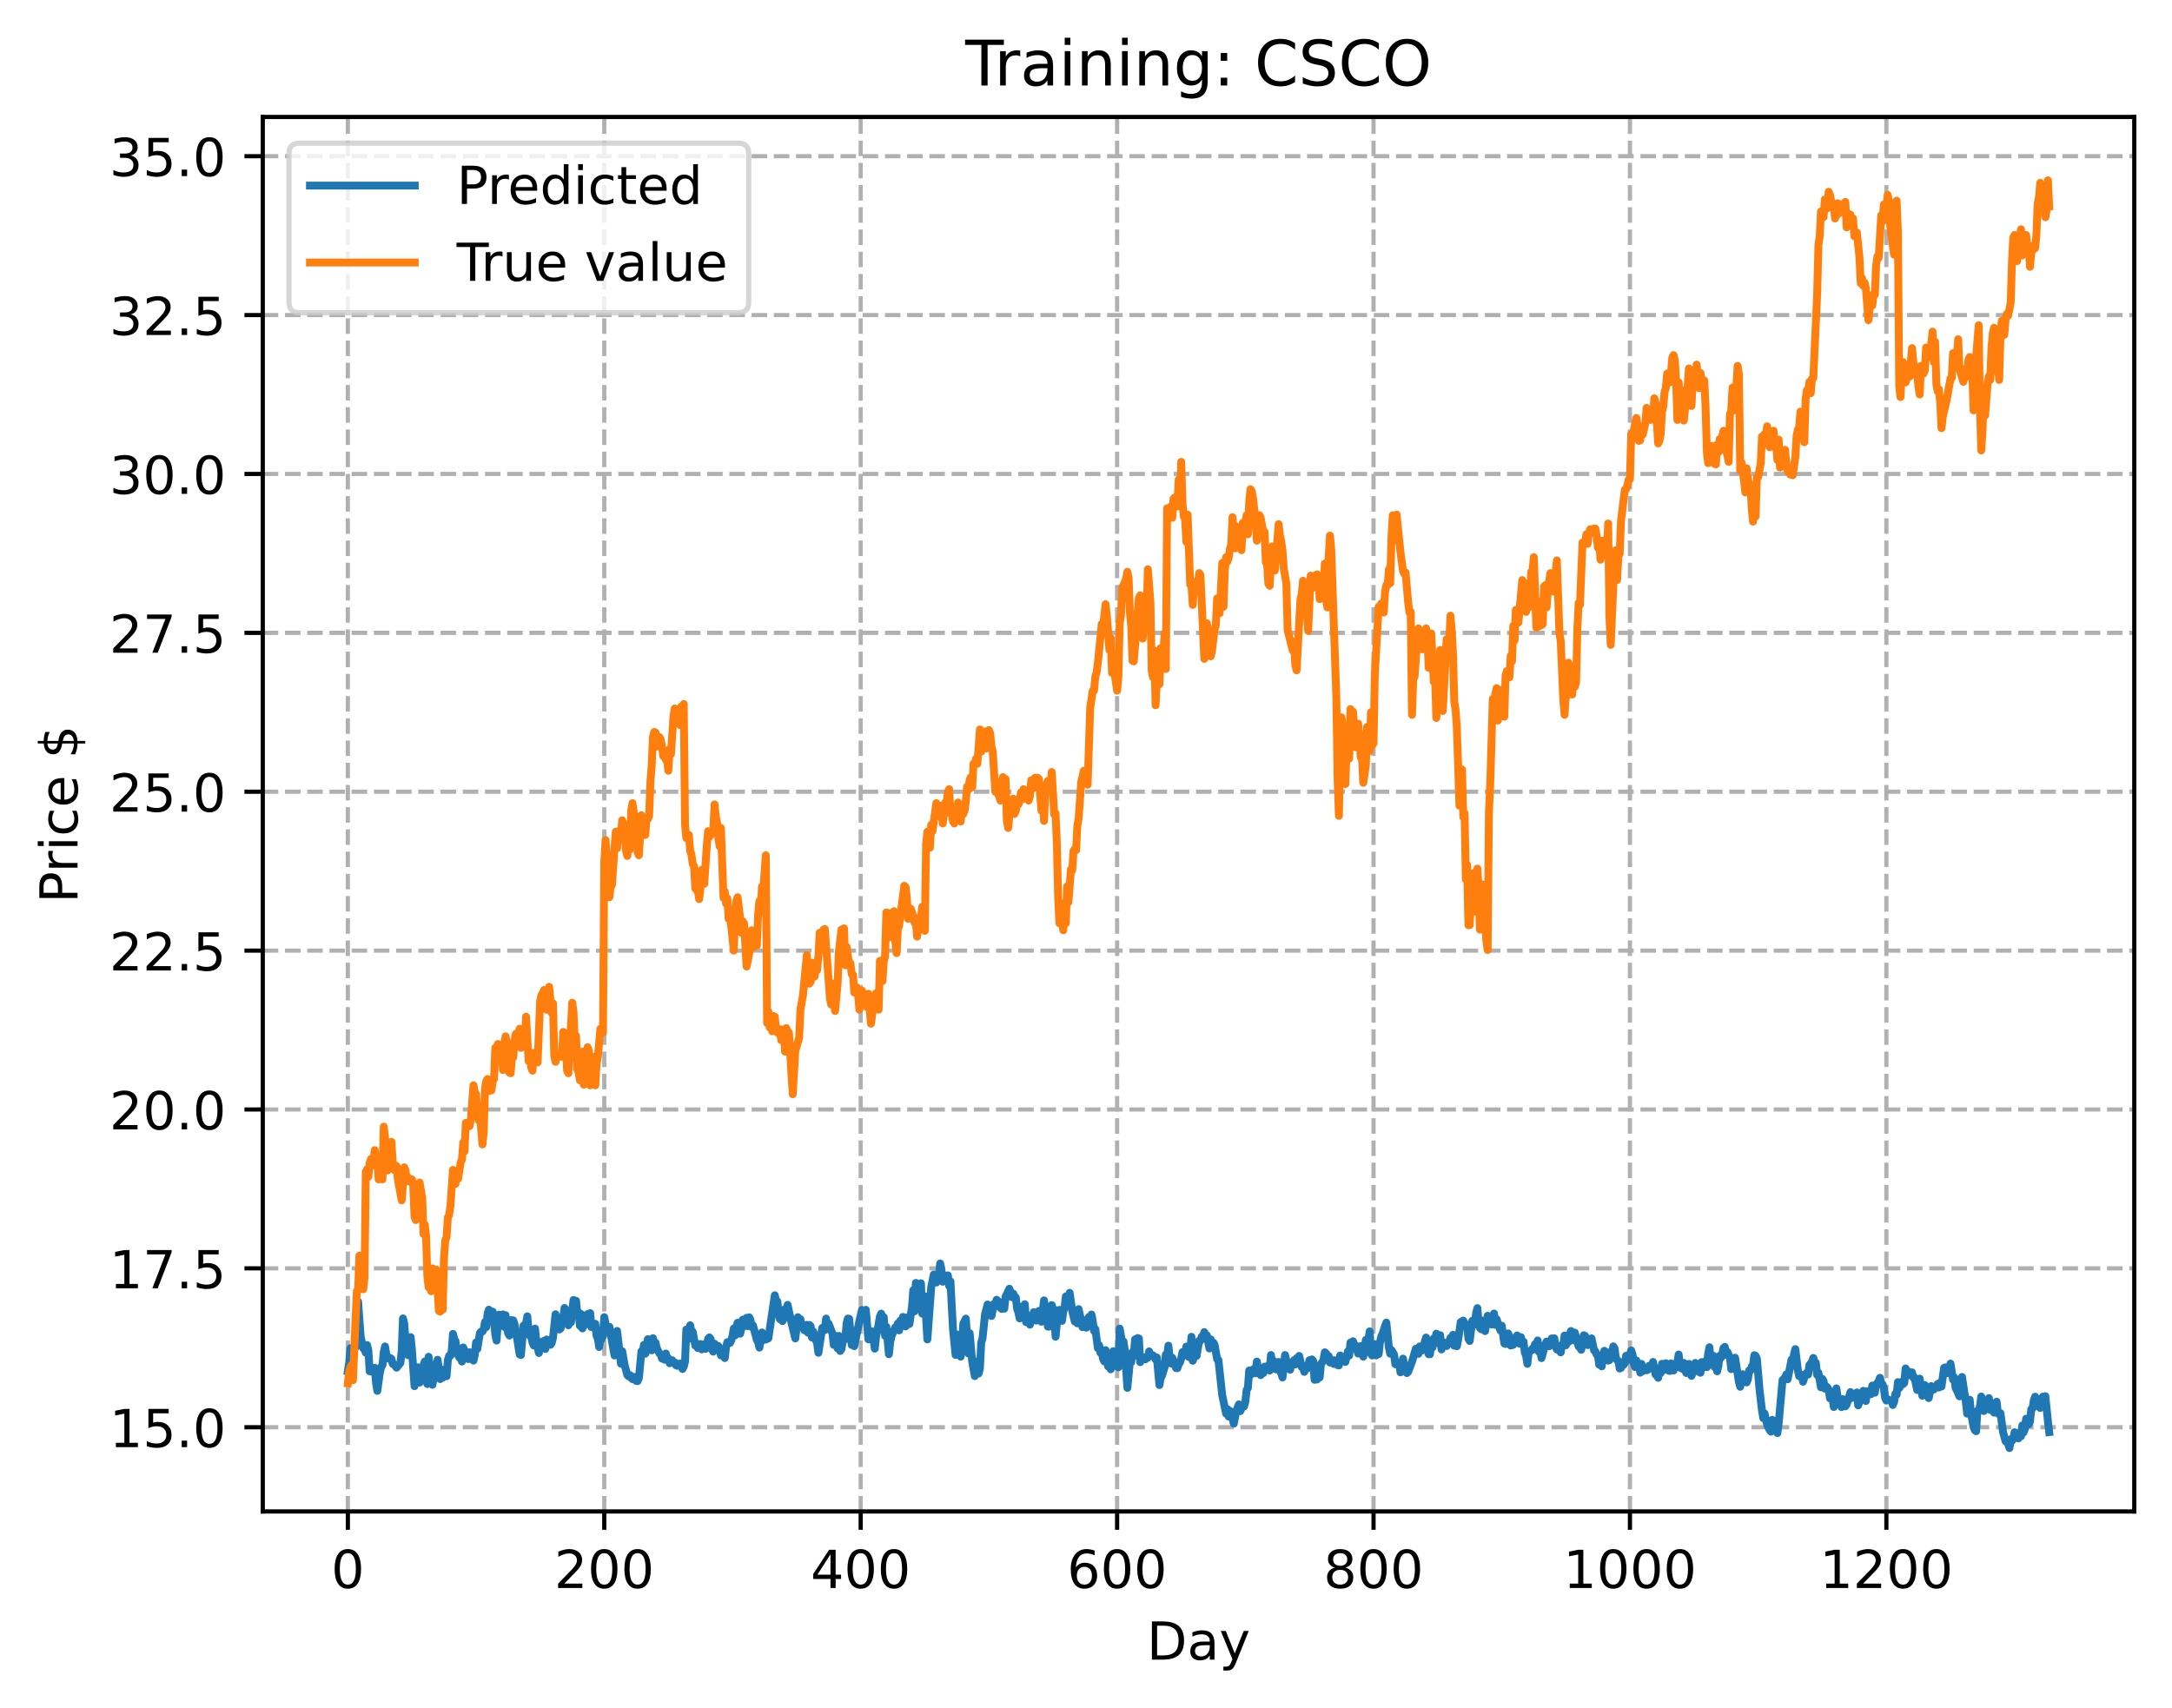 <?xml version="1.0" encoding="utf-8" standalone="no"?>
<!DOCTYPE svg PUBLIC "-//W3C//DTD SVG 1.1//EN"
  "http://www.w3.org/Graphics/SVG/1.1/DTD/svg11.dtd">
<!-- Created with matplotlib (https://matplotlib.org/) -->
<svg height="325.986pt" version="1.1" viewBox="0 0 414.464 325.986" width="414.464pt" xmlns="http://www.w3.org/2000/svg" xmlns:xlink="http://www.w3.org/1999/xlink">
 <defs>
  <style type="text/css">
*{stroke-linecap:butt;stroke-linejoin:round;}
  </style>
 </defs>
 <g id="figure_1">
  <g id="patch_1">
   <path d="M 0 325.986 
L 414.464 325.986 
L 414.464 0 
L 0 0 
z
" style="fill:#ffffff;"/>
  </g>
  <g id="axes_1">
   <g id="patch_2">
    <path d="M 50.144 288.43 
L 407.264 288.43 
L 407.264 22.318 
L 50.144 22.318 
z
" style="fill:#ffffff;"/>
   </g>
   <g id="matplotlib.axis_1">
    <g id="xtick_1">
     <g id="line2d_1">
      <path clip-path="url(#p382677fa33)" d="M 66.376 288.43 
L 66.376 22.318 
" style="fill:none;stroke:#b0b0b0;stroke-dasharray:2.96,1.28;stroke-dashoffset:0;stroke-width:0.8;"/>
     </g>
     <g id="line2d_2">
      <defs>
       <path d="M 0 0 
L 0 3.5 
" id="ma55ea02df9" style="stroke:#000000;stroke-width:0.8;"/>
      </defs>
      <g>
       <use style="stroke:#000000;stroke-width:0.8;" x="66.376" xlink:href="#ma55ea02df9" y="288.43"/>
      </g>
     </g>
     <g id="text_1">
      <!-- 0 -->
      <defs>
       <path d="M 31.781 66.406 
Q 24.172 66.406 20.328 58.906 
Q 16.5 51.422 16.5 36.375 
Q 16.5 21.391 20.328 13.891 
Q 24.172 6.391 31.781 6.391 
Q 39.453 6.391 43.281 13.891 
Q 47.125 21.391 47.125 36.375 
Q 47.125 51.422 43.281 58.906 
Q 39.453 66.406 31.781 66.406 
z
M 31.781 74.219 
Q 44.047 74.219 50.516 64.516 
Q 56.984 54.828 56.984 36.375 
Q 56.984 17.969 50.516 8.266 
Q 44.047 -1.422 31.781 -1.422 
Q 19.531 -1.422 13.062 8.266 
Q 6.594 17.969 6.594 36.375 
Q 6.594 54.828 13.062 64.516 
Q 19.531 74.219 31.781 74.219 
z
" id="DejaVuSans-48"/>
      </defs>
      <g transform="translate(63.195 303.029)scale(0.1 -0.1)">
       <use xlink:href="#DejaVuSans-48"/>
      </g>
     </g>
    </g>
    <g id="xtick_2">
     <g id="line2d_3">
      <path clip-path="url(#p382677fa33)" d="M 115.307 288.43 
L 115.307 22.318 
" style="fill:none;stroke:#b0b0b0;stroke-dasharray:2.96,1.28;stroke-dashoffset:0;stroke-width:0.8;"/>
     </g>
     <g id="line2d_4">
      <g>
       <use style="stroke:#000000;stroke-width:0.8;" x="115.307" xlink:href="#ma55ea02df9" y="288.43"/>
      </g>
     </g>
     <g id="text_2">
      <!-- 200 -->
      <defs>
       <path d="M 19.188 8.297 
L 53.609 8.297 
L 53.609 0 
L 7.328 0 
L 7.328 8.297 
Q 12.938 14.109 22.625 23.891 
Q 32.328 33.688 34.812 36.531 
Q 39.547 41.844 41.422 45.531 
Q 43.312 49.219 43.312 52.781 
Q 43.312 58.594 39.234 62.25 
Q 35.156 65.922 28.609 65.922 
Q 23.969 65.922 18.812 64.312 
Q 13.672 62.703 7.812 59.422 
L 7.812 69.391 
Q 13.766 71.781 18.938 73 
Q 24.125 74.219 28.422 74.219 
Q 39.75 74.219 46.484 68.547 
Q 53.219 62.891 53.219 53.422 
Q 53.219 48.922 51.531 44.891 
Q 49.859 40.875 45.406 35.406 
Q 44.188 33.984 37.641 27.219 
Q 31.109 20.453 19.188 8.297 
z
" id="DejaVuSans-50"/>
      </defs>
      <g transform="translate(105.763 303.029)scale(0.1 -0.1)">
       <use xlink:href="#DejaVuSans-50"/>
       <use x="63.623" xlink:href="#DejaVuSans-48"/>
       <use x="127.246" xlink:href="#DejaVuSans-48"/>
      </g>
     </g>
    </g>
    <g id="xtick_3">
     <g id="line2d_5">
      <path clip-path="url(#p382677fa33)" d="M 164.238 288.43 
L 164.238 22.318 
" style="fill:none;stroke:#b0b0b0;stroke-dasharray:2.96,1.28;stroke-dashoffset:0;stroke-width:0.8;"/>
     </g>
     <g id="line2d_6">
      <g>
       <use style="stroke:#000000;stroke-width:0.8;" x="164.238" xlink:href="#ma55ea02df9" y="288.43"/>
      </g>
     </g>
     <g id="text_3">
      <!-- 400 -->
      <defs>
       <path d="M 37.797 64.312 
L 12.891 25.391 
L 37.797 25.391 
z
M 35.203 72.906 
L 47.609 72.906 
L 47.609 25.391 
L 58.016 25.391 
L 58.016 17.188 
L 47.609 17.188 
L 47.609 0 
L 37.797 0 
L 37.797 17.188 
L 4.891 17.188 
L 4.891 26.703 
z
" id="DejaVuSans-52"/>
      </defs>
      <g transform="translate(154.694 303.029)scale(0.1 -0.1)">
       <use xlink:href="#DejaVuSans-52"/>
       <use x="63.623" xlink:href="#DejaVuSans-48"/>
       <use x="127.246" xlink:href="#DejaVuSans-48"/>
      </g>
     </g>
    </g>
    <g id="xtick_4">
     <g id="line2d_7">
      <path clip-path="url(#p382677fa33)" d="M 213.168 288.43 
L 213.168 22.318 
" style="fill:none;stroke:#b0b0b0;stroke-dasharray:2.96,1.28;stroke-dashoffset:0;stroke-width:0.8;"/>
     </g>
     <g id="line2d_8">
      <g>
       <use style="stroke:#000000;stroke-width:0.8;" x="213.168" xlink:href="#ma55ea02df9" y="288.43"/>
      </g>
     </g>
     <g id="text_4">
      <!-- 600 -->
      <defs>
       <path d="M 33.016 40.375 
Q 26.375 40.375 22.484 35.828 
Q 18.609 31.297 18.609 23.391 
Q 18.609 15.531 22.484 10.953 
Q 26.375 6.391 33.016 6.391 
Q 39.656 6.391 43.531 10.953 
Q 47.406 15.531 47.406 23.391 
Q 47.406 31.297 43.531 35.828 
Q 39.656 40.375 33.016 40.375 
z
M 52.594 71.297 
L 52.594 62.312 
Q 48.875 64.062 45.094 64.984 
Q 41.312 65.922 37.594 65.922 
Q 27.828 65.922 22.672 59.328 
Q 17.531 52.734 16.797 39.406 
Q 19.672 43.656 24.016 45.922 
Q 28.375 48.188 33.594 48.188 
Q 44.578 48.188 50.953 41.516 
Q 57.328 34.859 57.328 23.391 
Q 57.328 12.156 50.688 5.359 
Q 44.047 -1.422 33.016 -1.422 
Q 20.359 -1.422 13.672 8.266 
Q 6.984 17.969 6.984 36.375 
Q 6.984 53.656 15.188 63.938 
Q 23.391 74.219 37.203 74.219 
Q 40.922 74.219 44.703 73.484 
Q 48.484 72.75 52.594 71.297 
z
" id="DejaVuSans-54"/>
      </defs>
      <g transform="translate(203.625 303.029)scale(0.1 -0.1)">
       <use xlink:href="#DejaVuSans-54"/>
       <use x="63.623" xlink:href="#DejaVuSans-48"/>
       <use x="127.246" xlink:href="#DejaVuSans-48"/>
      </g>
     </g>
    </g>
    <g id="xtick_5">
     <g id="line2d_9">
      <path clip-path="url(#p382677fa33)" d="M 262.099 288.43 
L 262.099 22.318 
" style="fill:none;stroke:#b0b0b0;stroke-dasharray:2.96,1.28;stroke-dashoffset:0;stroke-width:0.8;"/>
     </g>
     <g id="line2d_10">
      <g>
       <use style="stroke:#000000;stroke-width:0.8;" x="262.099" xlink:href="#ma55ea02df9" y="288.43"/>
      </g>
     </g>
     <g id="text_5">
      <!-- 800 -->
      <defs>
       <path d="M 31.781 34.625 
Q 24.75 34.625 20.719 30.859 
Q 16.703 27.094 16.703 20.516 
Q 16.703 13.922 20.719 10.156 
Q 24.75 6.391 31.781 6.391 
Q 38.812 6.391 42.859 10.172 
Q 46.922 13.969 46.922 20.516 
Q 46.922 27.094 42.891 30.859 
Q 38.875 34.625 31.781 34.625 
z
M 21.922 38.812 
Q 15.578 40.375 12.031 44.719 
Q 8.5 49.078 8.5 55.328 
Q 8.5 64.062 14.719 69.141 
Q 20.953 74.219 31.781 74.219 
Q 42.672 74.219 48.875 69.141 
Q 55.078 64.062 55.078 55.328 
Q 55.078 49.078 51.531 44.719 
Q 48 40.375 41.703 38.812 
Q 48.828 37.156 52.797 32.312 
Q 56.781 27.484 56.781 20.516 
Q 56.781 9.906 50.312 4.234 
Q 43.844 -1.422 31.781 -1.422 
Q 19.734 -1.422 13.25 4.234 
Q 6.781 9.906 6.781 20.516 
Q 6.781 27.484 10.781 32.312 
Q 14.797 37.156 21.922 38.812 
z
M 18.312 54.391 
Q 18.312 48.734 21.844 45.562 
Q 25.391 42.391 31.781 42.391 
Q 38.141 42.391 41.719 45.562 
Q 45.312 48.734 45.312 54.391 
Q 45.312 60.062 41.719 63.234 
Q 38.141 66.406 31.781 66.406 
Q 25.391 66.406 21.844 63.234 
Q 18.312 60.062 18.312 54.391 
z
" id="DejaVuSans-56"/>
      </defs>
      <g transform="translate(252.555 303.029)scale(0.1 -0.1)">
       <use xlink:href="#DejaVuSans-56"/>
       <use x="63.623" xlink:href="#DejaVuSans-48"/>
       <use x="127.246" xlink:href="#DejaVuSans-48"/>
      </g>
     </g>
    </g>
    <g id="xtick_6">
     <g id="line2d_11">
      <path clip-path="url(#p382677fa33)" d="M 311.029 288.43 
L 311.029 22.318 
" style="fill:none;stroke:#b0b0b0;stroke-dasharray:2.96,1.28;stroke-dashoffset:0;stroke-width:0.8;"/>
     </g>
     <g id="line2d_12">
      <g>
       <use style="stroke:#000000;stroke-width:0.8;" x="311.029" xlink:href="#ma55ea02df9" y="288.43"/>
      </g>
     </g>
     <g id="text_6">
      <!-- 1000 -->
      <defs>
       <path d="M 12.406 8.297 
L 28.516 8.297 
L 28.516 63.922 
L 10.984 60.406 
L 10.984 69.391 
L 28.422 72.906 
L 38.281 72.906 
L 38.281 8.297 
L 54.391 8.297 
L 54.391 0 
L 12.406 0 
z
" id="DejaVuSans-49"/>
      </defs>
      <g transform="translate(298.304 303.029)scale(0.1 -0.1)">
       <use xlink:href="#DejaVuSans-49"/>
       <use x="63.623" xlink:href="#DejaVuSans-48"/>
       <use x="127.246" xlink:href="#DejaVuSans-48"/>
       <use x="190.869" xlink:href="#DejaVuSans-48"/>
      </g>
     </g>
    </g>
    <g id="xtick_7">
     <g id="line2d_13">
      <path clip-path="url(#p382677fa33)" d="M 359.96 288.43 
L 359.96 22.318 
" style="fill:none;stroke:#b0b0b0;stroke-dasharray:2.96,1.28;stroke-dashoffset:0;stroke-width:0.8;"/>
     </g>
     <g id="line2d_14">
      <g>
       <use style="stroke:#000000;stroke-width:0.8;" x="359.96" xlink:href="#ma55ea02df9" y="288.43"/>
      </g>
     </g>
     <g id="text_7">
      <!-- 1200 -->
      <g transform="translate(347.235 303.029)scale(0.1 -0.1)">
       <use xlink:href="#DejaVuSans-49"/>
       <use x="63.623" xlink:href="#DejaVuSans-50"/>
       <use x="127.246" xlink:href="#DejaVuSans-48"/>
       <use x="190.869" xlink:href="#DejaVuSans-48"/>
      </g>
     </g>
    </g>
    <g id="text_8">
     <!-- Day -->
     <defs>
      <path d="M 19.672 64.797 
L 19.672 8.109 
L 31.594 8.109 
Q 46.688 8.109 53.688 14.938 
Q 60.688 21.781 60.688 36.531 
Q 60.688 51.172 53.688 57.984 
Q 46.688 64.797 31.594 64.797 
z
M 9.812 72.906 
L 30.078 72.906 
Q 51.266 72.906 61.172 64.094 
Q 71.094 55.281 71.094 36.531 
Q 71.094 17.672 61.125 8.828 
Q 51.172 0 30.078 0 
L 9.812 0 
z
" id="DejaVuSans-68"/>
      <path d="M 34.281 27.484 
Q 23.391 27.484 19.188 25 
Q 14.984 22.516 14.984 16.5 
Q 14.984 11.719 18.141 8.906 
Q 21.297 6.109 26.703 6.109 
Q 34.188 6.109 38.703 11.406 
Q 43.219 16.703 43.219 25.484 
L 43.219 27.484 
z
M 52.203 31.203 
L 52.203 0 
L 43.219 0 
L 43.219 8.297 
Q 40.141 3.328 35.547 0.953 
Q 30.953 -1.422 24.312 -1.422 
Q 15.922 -1.422 10.953 3.297 
Q 6 8.016 6 15.922 
Q 6 25.141 12.172 29.828 
Q 18.359 34.516 30.609 34.516 
L 43.219 34.516 
L 43.219 35.406 
Q 43.219 41.609 39.141 45 
Q 35.062 48.391 27.688 48.391 
Q 23 48.391 18.547 47.266 
Q 14.109 46.141 10.016 43.891 
L 10.016 52.203 
Q 14.938 54.109 19.578 55.047 
Q 24.219 56 28.609 56 
Q 40.484 56 46.344 49.844 
Q 52.203 43.703 52.203 31.203 
z
" id="DejaVuSans-97"/>
      <path d="M 32.172 -5.078 
Q 28.375 -14.844 24.75 -17.812 
Q 21.141 -20.797 15.094 -20.797 
L 7.906 -20.797 
L 7.906 -13.281 
L 13.188 -13.281 
Q 16.891 -13.281 18.938 -11.516 
Q 21 -9.766 23.484 -3.219 
L 25.094 0.875 
L 2.984 54.688 
L 12.5 54.688 
L 29.594 11.922 
L 46.688 54.688 
L 56.203 54.688 
z
" id="DejaVuSans-121"/>
     </defs>
     <g transform="translate(218.83 316.707)scale(0.1 -0.1)">
      <use xlink:href="#DejaVuSans-68"/>
      <use x="77.002" xlink:href="#DejaVuSans-97"/>
      <use x="138.281" xlink:href="#DejaVuSans-121"/>
     </g>
    </g>
   </g>
   <g id="matplotlib.axis_2">
    <g id="ytick_1">
     <g id="line2d_15">
      <path clip-path="url(#p382677fa33)" d="M 50.144 272.356 
L 407.264 272.356 
" style="fill:none;stroke:#b0b0b0;stroke-dasharray:2.96,1.28;stroke-dashoffset:0;stroke-width:0.8;"/>
     </g>
     <g id="line2d_16">
      <defs>
       <path d="M 0 0 
L -3.5 0 
" id="m27bde917d0" style="stroke:#000000;stroke-width:0.8;"/>
      </defs>
      <g>
       <use style="stroke:#000000;stroke-width:0.8;" x="50.144" xlink:href="#m27bde917d0" y="272.356"/>
      </g>
     </g>
     <g id="text_9">
      <!-- 15.0 -->
      <defs>
       <path d="M 10.797 72.906 
L 49.516 72.906 
L 49.516 64.594 
L 19.828 64.594 
L 19.828 46.734 
Q 21.969 47.469 24.109 47.828 
Q 26.266 48.188 28.422 48.188 
Q 40.625 48.188 47.75 41.5 
Q 54.891 34.812 54.891 23.391 
Q 54.891 11.625 47.562 5.094 
Q 40.234 -1.422 26.906 -1.422 
Q 22.312 -1.422 17.547 -0.641 
Q 12.797 0.141 7.719 1.703 
L 7.719 11.625 
Q 12.109 9.234 16.797 8.062 
Q 21.484 6.891 26.703 6.891 
Q 35.156 6.891 40.078 11.328 
Q 45.016 15.766 45.016 23.391 
Q 45.016 31 40.078 35.438 
Q 35.156 39.891 26.703 39.891 
Q 22.75 39.891 18.812 39.016 
Q 14.891 38.141 10.797 36.281 
z
" id="DejaVuSans-53"/>
       <path d="M 10.688 12.406 
L 21 12.406 
L 21 0 
L 10.688 0 
z
" id="DejaVuSans-46"/>
      </defs>
      <g transform="translate(20.878 276.155)scale(0.1 -0.1)">
       <use xlink:href="#DejaVuSans-49"/>
       <use x="63.623" xlink:href="#DejaVuSans-53"/>
       <use x="127.246" xlink:href="#DejaVuSans-46"/>
       <use x="159.033" xlink:href="#DejaVuSans-48"/>
      </g>
     </g>
    </g>
    <g id="ytick_2">
     <g id="line2d_17">
      <path clip-path="url(#p382677fa33)" d="M 50.144 242.037 
L 407.264 242.037 
" style="fill:none;stroke:#b0b0b0;stroke-dasharray:2.96,1.28;stroke-dashoffset:0;stroke-width:0.8;"/>
     </g>
     <g id="line2d_18">
      <g>
       <use style="stroke:#000000;stroke-width:0.8;" x="50.144" xlink:href="#m27bde917d0" y="242.037"/>
      </g>
     </g>
     <g id="text_10">
      <!-- 17.5 -->
      <defs>
       <path d="M 8.203 72.906 
L 55.078 72.906 
L 55.078 68.703 
L 28.609 0 
L 18.312 0 
L 43.219 64.594 
L 8.203 64.594 
z
" id="DejaVuSans-55"/>
      </defs>
      <g transform="translate(20.878 245.837)scale(0.1 -0.1)">
       <use xlink:href="#DejaVuSans-49"/>
       <use x="63.623" xlink:href="#DejaVuSans-55"/>
       <use x="127.246" xlink:href="#DejaVuSans-46"/>
       <use x="159.033" xlink:href="#DejaVuSans-53"/>
      </g>
     </g>
    </g>
    <g id="ytick_3">
     <g id="line2d_19">
      <path clip-path="url(#p382677fa33)" d="M 50.144 211.719 
L 407.264 211.719 
" style="fill:none;stroke:#b0b0b0;stroke-dasharray:2.96,1.28;stroke-dashoffset:0;stroke-width:0.8;"/>
     </g>
     <g id="line2d_20">
      <g>
       <use style="stroke:#000000;stroke-width:0.8;" x="50.144" xlink:href="#m27bde917d0" y="211.719"/>
      </g>
     </g>
     <g id="text_11">
      <!-- 20.0 -->
      <g transform="translate(20.878 215.518)scale(0.1 -0.1)">
       <use xlink:href="#DejaVuSans-50"/>
       <use x="63.623" xlink:href="#DejaVuSans-48"/>
       <use x="127.246" xlink:href="#DejaVuSans-46"/>
       <use x="159.033" xlink:href="#DejaVuSans-48"/>
      </g>
     </g>
    </g>
    <g id="ytick_4">
     <g id="line2d_21">
      <path clip-path="url(#p382677fa33)" d="M 50.144 181.4 
L 407.264 181.4 
" style="fill:none;stroke:#b0b0b0;stroke-dasharray:2.96,1.28;stroke-dashoffset:0;stroke-width:0.8;"/>
     </g>
     <g id="line2d_22">
      <g>
       <use style="stroke:#000000;stroke-width:0.8;" x="50.144" xlink:href="#m27bde917d0" y="181.4"/>
      </g>
     </g>
     <g id="text_12">
      <!-- 22.5 -->
      <g transform="translate(20.878 185.199)scale(0.1 -0.1)">
       <use xlink:href="#DejaVuSans-50"/>
       <use x="63.623" xlink:href="#DejaVuSans-50"/>
       <use x="127.246" xlink:href="#DejaVuSans-46"/>
       <use x="159.033" xlink:href="#DejaVuSans-53"/>
      </g>
     </g>
    </g>
    <g id="ytick_5">
     <g id="line2d_23">
      <path clip-path="url(#p382677fa33)" d="M 50.144 151.081 
L 407.264 151.081 
" style="fill:none;stroke:#b0b0b0;stroke-dasharray:2.96,1.28;stroke-dashoffset:0;stroke-width:0.8;"/>
     </g>
     <g id="line2d_24">
      <g>
       <use style="stroke:#000000;stroke-width:0.8;" x="50.144" xlink:href="#m27bde917d0" y="151.081"/>
      </g>
     </g>
     <g id="text_13">
      <!-- 25.0 -->
      <g transform="translate(20.878 154.88)scale(0.1 -0.1)">
       <use xlink:href="#DejaVuSans-50"/>
       <use x="63.623" xlink:href="#DejaVuSans-53"/>
       <use x="127.246" xlink:href="#DejaVuSans-46"/>
       <use x="159.033" xlink:href="#DejaVuSans-48"/>
      </g>
     </g>
    </g>
    <g id="ytick_6">
     <g id="line2d_25">
      <path clip-path="url(#p382677fa33)" d="M 50.144 120.762 
L 407.264 120.762 
" style="fill:none;stroke:#b0b0b0;stroke-dasharray:2.96,1.28;stroke-dashoffset:0;stroke-width:0.8;"/>
     </g>
     <g id="line2d_26">
      <g>
       <use style="stroke:#000000;stroke-width:0.8;" x="50.144" xlink:href="#m27bde917d0" y="120.762"/>
      </g>
     </g>
     <g id="text_14">
      <!-- 27.5 -->
      <g transform="translate(20.878 124.561)scale(0.1 -0.1)">
       <use xlink:href="#DejaVuSans-50"/>
       <use x="63.623" xlink:href="#DejaVuSans-55"/>
       <use x="127.246" xlink:href="#DejaVuSans-46"/>
       <use x="159.033" xlink:href="#DejaVuSans-53"/>
      </g>
     </g>
    </g>
    <g id="ytick_7">
     <g id="line2d_27">
      <path clip-path="url(#p382677fa33)" d="M 50.144 90.443 
L 407.264 90.443 
" style="fill:none;stroke:#b0b0b0;stroke-dasharray:2.96,1.28;stroke-dashoffset:0;stroke-width:0.8;"/>
     </g>
     <g id="line2d_28">
      <g>
       <use style="stroke:#000000;stroke-width:0.8;" x="50.144" xlink:href="#m27bde917d0" y="90.443"/>
      </g>
     </g>
     <g id="text_15">
      <!-- 30.0 -->
      <defs>
       <path d="M 40.578 39.312 
Q 47.656 37.797 51.625 33 
Q 55.609 28.219 55.609 21.188 
Q 55.609 10.406 48.188 4.484 
Q 40.766 -1.422 27.094 -1.422 
Q 22.516 -1.422 17.656 -0.516 
Q 12.797 0.391 7.625 2.203 
L 7.625 11.719 
Q 11.719 9.328 16.594 8.109 
Q 21.484 6.891 26.812 6.891 
Q 36.078 6.891 40.938 10.547 
Q 45.797 14.203 45.797 21.188 
Q 45.797 27.641 41.281 31.266 
Q 36.766 34.906 28.719 34.906 
L 20.219 34.906 
L 20.219 43.016 
L 29.109 43.016 
Q 36.375 43.016 40.234 45.922 
Q 44.094 48.828 44.094 54.297 
Q 44.094 59.906 40.109 62.906 
Q 36.141 65.922 28.719 65.922 
Q 24.656 65.922 20.016 65.031 
Q 15.375 64.156 9.812 62.312 
L 9.812 71.094 
Q 15.438 72.656 20.344 73.438 
Q 25.25 74.219 29.594 74.219 
Q 40.828 74.219 47.359 69.109 
Q 53.906 64.016 53.906 55.328 
Q 53.906 49.266 50.438 45.094 
Q 46.969 40.922 40.578 39.312 
z
" id="DejaVuSans-51"/>
      </defs>
      <g transform="translate(20.878 94.243)scale(0.1 -0.1)">
       <use xlink:href="#DejaVuSans-51"/>
       <use x="63.623" xlink:href="#DejaVuSans-48"/>
       <use x="127.246" xlink:href="#DejaVuSans-46"/>
       <use x="159.033" xlink:href="#DejaVuSans-48"/>
      </g>
     </g>
    </g>
    <g id="ytick_8">
     <g id="line2d_29">
      <path clip-path="url(#p382677fa33)" d="M 50.144 60.124 
L 407.264 60.124 
" style="fill:none;stroke:#b0b0b0;stroke-dasharray:2.96,1.28;stroke-dashoffset:0;stroke-width:0.8;"/>
     </g>
     <g id="line2d_30">
      <g>
       <use style="stroke:#000000;stroke-width:0.8;" x="50.144" xlink:href="#m27bde917d0" y="60.124"/>
      </g>
     </g>
     <g id="text_16">
      <!-- 32.5 -->
      <g transform="translate(20.878 63.924)scale(0.1 -0.1)">
       <use xlink:href="#DejaVuSans-51"/>
       <use x="63.623" xlink:href="#DejaVuSans-50"/>
       <use x="127.246" xlink:href="#DejaVuSans-46"/>
       <use x="159.033" xlink:href="#DejaVuSans-53"/>
      </g>
     </g>
    </g>
    <g id="ytick_9">
     <g id="line2d_31">
      <path clip-path="url(#p382677fa33)" d="M 50.144 29.806 
L 407.264 29.806 
" style="fill:none;stroke:#b0b0b0;stroke-dasharray:2.96,1.28;stroke-dashoffset:0;stroke-width:0.8;"/>
     </g>
     <g id="line2d_32">
      <g>
       <use style="stroke:#000000;stroke-width:0.8;" x="50.144" xlink:href="#m27bde917d0" y="29.806"/>
      </g>
     </g>
     <g id="text_17">
      <!-- 35.0 -->
      <g transform="translate(20.878 33.605)scale(0.1 -0.1)">
       <use xlink:href="#DejaVuSans-51"/>
       <use x="63.623" xlink:href="#DejaVuSans-53"/>
       <use x="127.246" xlink:href="#DejaVuSans-46"/>
       <use x="159.033" xlink:href="#DejaVuSans-48"/>
      </g>
     </g>
    </g>
    <g id="text_18">
     <!-- Price $ -->
     <defs>
      <path d="M 19.672 64.797 
L 19.672 37.406 
L 32.078 37.406 
Q 38.969 37.406 42.719 40.969 
Q 46.484 44.531 46.484 51.125 
Q 46.484 57.672 42.719 61.234 
Q 38.969 64.797 32.078 64.797 
z
M 9.812 72.906 
L 32.078 72.906 
Q 44.344 72.906 50.609 67.359 
Q 56.891 61.812 56.891 51.125 
Q 56.891 40.328 50.609 34.812 
Q 44.344 29.297 32.078 29.297 
L 19.672 29.297 
L 19.672 0 
L 9.812 0 
z
" id="DejaVuSans-80"/>
      <path d="M 41.109 46.297 
Q 39.594 47.172 37.812 47.578 
Q 36.031 48 33.891 48 
Q 26.266 48 22.188 43.047 
Q 18.109 38.094 18.109 28.812 
L 18.109 0 
L 9.078 0 
L 9.078 54.688 
L 18.109 54.688 
L 18.109 46.188 
Q 20.953 51.172 25.484 53.578 
Q 30.031 56 36.531 56 
Q 37.453 56 38.578 55.875 
Q 39.703 55.766 41.062 55.516 
z
" id="DejaVuSans-114"/>
      <path d="M 9.422 54.688 
L 18.406 54.688 
L 18.406 0 
L 9.422 0 
z
M 9.422 75.984 
L 18.406 75.984 
L 18.406 64.594 
L 9.422 64.594 
z
" id="DejaVuSans-105"/>
      <path d="M 48.781 52.594 
L 48.781 44.188 
Q 44.969 46.297 41.141 47.344 
Q 37.312 48.391 33.406 48.391 
Q 24.656 48.391 19.812 42.844 
Q 14.984 37.312 14.984 27.297 
Q 14.984 17.281 19.812 11.734 
Q 24.656 6.203 33.406 6.203 
Q 37.312 6.203 41.141 7.25 
Q 44.969 8.297 48.781 10.406 
L 48.781 2.094 
Q 45.016 0.344 40.984 -0.531 
Q 36.969 -1.422 32.422 -1.422 
Q 20.062 -1.422 12.781 6.344 
Q 5.516 14.109 5.516 27.297 
Q 5.516 40.672 12.859 48.328 
Q 20.219 56 33.016 56 
Q 37.156 56 41.109 55.141 
Q 45.062 54.297 48.781 52.594 
z
" id="DejaVuSans-99"/>
      <path d="M 56.203 29.594 
L 56.203 25.203 
L 14.891 25.203 
Q 15.484 15.922 20.484 11.062 
Q 25.484 6.203 34.422 6.203 
Q 39.594 6.203 44.453 7.469 
Q 49.312 8.734 54.109 11.281 
L 54.109 2.781 
Q 49.266 0.734 44.188 -0.344 
Q 39.109 -1.422 33.891 -1.422 
Q 20.797 -1.422 13.156 6.188 
Q 5.516 13.812 5.516 26.812 
Q 5.516 40.234 12.766 48.109 
Q 20.016 56 32.328 56 
Q 43.359 56 49.781 48.891 
Q 56.203 41.797 56.203 29.594 
z
M 47.219 32.234 
Q 47.125 39.594 43.094 43.984 
Q 39.062 48.391 32.422 48.391 
Q 24.906 48.391 20.391 44.141 
Q 15.875 39.891 15.188 32.172 
z
" id="DejaVuSans-101"/>
      <path id="DejaVuSans-32"/>
      <path d="M 33.797 -14.703 
L 28.906 -14.703 
L 28.859 0 
Q 23.734 0.094 18.609 1.188 
Q 13.484 2.297 8.297 4.5 
L 8.297 13.281 
Q 13.281 10.156 18.375 8.562 
Q 23.484 6.984 28.906 6.938 
L 28.906 29.203 
Q 18.109 30.953 13.203 35.156 
Q 8.297 39.359 8.297 46.688 
Q 8.297 54.641 13.625 59.219 
Q 18.953 63.812 28.906 64.5 
L 28.906 75.984 
L 33.797 75.984 
L 33.797 64.656 
Q 38.328 64.453 42.578 63.688 
Q 46.828 62.938 50.875 61.625 
L 50.875 53.078 
Q 46.828 55.125 42.547 56.25 
Q 38.281 57.375 33.797 57.562 
L 33.797 36.719 
Q 44.875 35.016 50.094 30.609 
Q 55.328 26.219 55.328 18.609 
Q 55.328 10.359 49.781 5.594 
Q 44.234 0.828 33.797 0.094 
z
M 28.906 37.594 
L 28.906 57.625 
Q 23.25 56.984 20.266 54.391 
Q 17.281 51.812 17.281 47.516 
Q 17.281 43.312 20.031 40.969 
Q 22.797 38.625 28.906 37.594 
z
M 33.797 28.219 
L 33.797 7.078 
Q 39.984 7.906 43.141 10.594 
Q 46.297 13.281 46.297 17.672 
Q 46.297 21.969 43.281 24.5 
Q 40.281 27.047 33.797 28.219 
z
" id="DejaVuSans-36"/>
     </defs>
     <g transform="translate(14.798 172.342)rotate(-90)scale(0.1 -0.1)">
      <use xlink:href="#DejaVuSans-80"/>
      <use x="58.553" xlink:href="#DejaVuSans-114"/>
      <use x="99.666" xlink:href="#DejaVuSans-105"/>
      <use x="127.449" xlink:href="#DejaVuSans-99"/>
      <use x="182.43" xlink:href="#DejaVuSans-101"/>
      <use x="243.953" xlink:href="#DejaVuSans-32"/>
      <use x="275.74" xlink:href="#DejaVuSans-36"/>
     </g>
    </g>
   </g>
   <g id="line2d_33">
    <path clip-path="url(#p382677fa33)" d="M 66.376 261.663 
L 66.621 260.098 
L 66.866 257.269 
L 67.11 257.749 
L 67.6 257.022 
L 67.844 257.102 
L 68.089 253.841 
L 68.334 248.381 
L 68.823 255.096 
L 69.312 257.309 
L 69.557 257.539 
L 69.802 258.131 
L 70.046 256.675 
L 70.291 257.676 
L 70.536 261.673 
L 70.78 261.731 
L 71.025 261.049 
L 71.27 261.358 
L 71.514 261.021 
L 71.759 263.951 
L 72.003 265.42 
L 72.493 261.862 
L 72.737 260.851 
L 72.982 260.484 
L 73.227 258.024 
L 73.471 256.942 
L 73.716 258.434 
L 73.961 259.018 
L 74.205 259.286 
L 74.45 259.136 
L 74.695 259.317 
L 74.939 260.268 
L 75.184 260.34 
L 75.673 260.991 
L 76.407 260.081 
L 76.652 257.812 
L 76.897 251.588 
L 77.141 252.601 
L 77.386 255.855 
L 77.875 258.615 
L 78.12 257.251 
L 78.364 255.161 
L 78.609 257.651 
L 79.098 264.519 
L 79.343 261.187 
L 79.588 260.929 
L 79.832 260.936 
L 80.077 263.839 
L 80.566 261.261 
L 81.056 259.81 
L 81.3 262.845 
L 81.545 264.116 
L 81.79 258.908 
L 82.279 263.844 
L 82.524 264.255 
L 83.013 261.436 
L 83.502 259.477 
L 83.991 263.172 
L 84.236 261.344 
L 84.481 262.885 
L 84.725 262.643 
L 84.97 261.99 
L 85.215 262.623 
L 85.459 259.574 
L 85.704 258.712 
L 85.949 258.715 
L 86.193 257.856 
L 86.438 254.54 
L 86.683 255.525 
L 86.927 255.931 
L 87.172 258.111 
L 87.661 259.077 
L 87.906 258.891 
L 88.151 259.823 
L 88.395 257.127 
L 88.885 258.384 
L 89.129 258.234 
L 89.374 259.355 
L 89.619 258.046 
L 90.352 259.642 
L 90.597 258.551 
L 90.842 256.18 
L 91.086 257.402 
L 91.576 254.369 
L 91.82 254.098 
L 92.065 254.087 
L 92.31 253.658 
L 92.554 252.258 
L 92.799 253.234 
L 93.044 250.653 
L 93.288 249.922 
L 93.778 251.514 
L 94.022 250.313 
L 94.267 251.888 
L 94.512 254.688 
L 94.756 255.819 
L 95.001 252.176 
L 95.246 250.869 
L 95.49 252.885 
L 95.735 252.186 
L 95.979 250.832 
L 96.224 253.205 
L 96.469 250.971 
L 96.713 253.214 
L 96.958 254.417 
L 97.203 254.859 
L 97.447 251.914 
L 97.937 251.958 
L 98.181 252.674 
L 98.671 255.398 
L 99.16 258.466 
L 99.405 258.58 
L 99.894 252.96 
L 100.139 253.816 
L 100.628 251.186 
L 100.873 254.216 
L 101.117 254.914 
L 101.362 254.929 
L 101.607 256.19 
L 101.851 256.758 
L 102.096 253.531 
L 102.34 255.917 
L 102.83 258.192 
L 103.074 256.252 
L 103.319 256.079 
L 103.564 257.08 
L 103.808 255.867 
L 104.053 257.429 
L 104.298 255.615 
L 105.032 256.625 
L 105.276 256.292 
L 105.521 255.278 
L 106.01 250.793 
L 106.255 252.518 
L 106.5 251.807 
L 106.744 253.701 
L 106.989 253.491 
L 107.234 251.34 
L 107.478 251.407 
L 107.723 249.594 
L 107.967 249.945 
L 108.212 251.904 
L 108.457 252.904 
L 108.701 251.668 
L 108.946 252.347 
L 109.435 248.075 
L 109.68 248.735 
L 109.925 248.225 
L 110.169 250.833 
L 110.414 250.435 
L 110.659 253.003 
L 110.903 250.764 
L 111.148 253.503 
L 111.393 252.765 
L 111.637 252.827 
L 112.127 250.761 
L 112.371 251.599 
L 112.616 250.585 
L 112.861 253.239 
L 113.105 252.5 
L 113.35 253.411 
L 113.595 252.619 
L 113.839 254.911 
L 114.084 255.465 
L 114.328 257.051 
L 114.573 255.365 
L 114.818 255.542 
L 115.062 254.965 
L 115.307 251.349 
L 115.552 252.67 
L 115.796 253.195 
L 116.041 254.232 
L 116.286 253.197 
L 117.264 258.664 
L 117.509 256.857 
L 117.754 253.976 
L 118.488 260.223 
L 118.732 257.863 
L 119.222 260.633 
L 119.711 262.395 
L 119.955 262.648 
L 120.2 262.403 
L 120.445 262.924 
L 120.689 263.182 
L 120.934 262.743 
L 121.423 263.527 
L 121.668 263.559 
L 121.913 262.995 
L 122.402 257.86 
L 122.647 257.946 
L 122.891 256.618 
L 123.136 258.324 
L 123.381 257.681 
L 123.625 255.549 
L 123.87 256.808 
L 124.359 257.688 
L 124.604 255.361 
L 124.849 256.484 
L 125.093 256.214 
L 125.338 257.315 
L 125.827 258.259 
L 126.072 258.443 
L 126.316 259.252 
L 126.561 259.052 
L 126.806 259.466 
L 127.05 258.284 
L 127.295 259.123 
L 127.54 259.225 
L 127.784 260.149 
L 128.274 259.573 
L 128.518 260.075 
L 128.763 259.983 
L 129.008 260.551 
L 129.252 260.636 
L 129.497 260.273 
L 129.742 260.206 
L 129.986 260.59 
L 130.231 261.237 
L 130.476 260.802 
L 130.72 259.818 
L 130.965 253.711 
L 131.21 255.143 
L 131.454 255.491 
L 131.699 252.9 
L 131.943 254.261 
L 132.188 254.144 
L 132.677 256.786 
L 132.922 256.539 
L 133.167 257.264 
L 133.411 256.961 
L 133.656 256.47 
L 133.901 257.499 
L 134.145 256.809 
L 134.39 256.528 
L 134.635 257.401 
L 134.879 257.184 
L 135.124 255.477 
L 135.369 255.21 
L 135.613 255.548 
L 135.858 257.502 
L 136.103 257.931 
L 136.347 256.411 
L 136.837 257.15 
L 137.081 256.863 
L 137.326 257.399 
L 137.571 258.646 
L 137.815 258.494 
L 138.06 258.723 
L 138.304 259.157 
L 138.549 257.05 
L 138.794 256.125 
L 139.038 256.322 
L 139.283 256.274 
L 139.528 255.805 
L 139.772 254.946 
L 140.017 253.511 
L 140.262 254.85 
L 140.506 253.249 
L 140.751 252.42 
L 141.24 254.504 
L 141.485 253.444 
L 141.73 251.825 
L 141.974 252.82 
L 142.219 253.023 
L 142.464 251.479 
L 142.708 253.065 
L 142.953 251.374 
L 143.198 251.858 
L 143.442 253.228 
L 143.687 252.926 
L 144.421 255.729 
L 144.665 256.07 
L 144.91 257.166 
L 145.399 254.273 
L 145.644 255.741 
L 145.889 255.55 
L 146.133 255.621 
L 146.623 255.395 
L 147.846 247.173 
L 148.091 248.344 
L 148.335 248.338 
L 148.58 250.557 
L 148.825 251.733 
L 149.069 251.201 
L 149.314 252.106 
L 149.559 251.592 
L 149.803 249.794 
L 150.048 250.279 
L 150.292 249.002 
L 151.026 252.414 
L 151.76 255.411 
L 152.25 251.355 
L 152.494 252.009 
L 152.739 251.744 
L 152.984 253.234 
L 153.228 253.167 
L 153.473 253.841 
L 153.718 253.92 
L 153.962 252.817 
L 154.207 254.334 
L 154.452 252.841 
L 154.696 253.077 
L 154.941 255.239 
L 155.186 254.093 
L 155.675 255.755 
L 155.919 256.279 
L 156.164 258.154 
L 156.653 254.997 
L 156.898 253.402 
L 157.143 253.512 
L 157.387 253.809 
L 157.632 251.626 
L 157.877 253.546 
L 158.121 252.588 
L 158.855 254.491 
L 159.1 256.653 
L 159.345 255.419 
L 159.589 254.93 
L 159.834 257.306 
L 160.079 254.925 
L 160.323 257.802 
L 160.568 257.446 
L 160.813 255.93 
L 161.057 255.145 
L 161.302 255.579 
L 161.546 252.507 
L 161.791 251.624 
L 162.036 251.659 
L 162.525 256.663 
L 162.77 256.583 
L 163.014 256.881 
L 163.993 252.036 
L 164.482 249.971 
L 164.972 250.986 
L 165.216 249.945 
L 165.706 255.576 
L 165.95 255.174 
L 166.195 254.144 
L 166.44 254.051 
L 166.929 257.359 
L 167.174 254.994 
L 167.418 254 
L 167.907 251.233 
L 168.152 250.674 
L 168.397 252.094 
L 168.641 251.347 
L 168.886 254.915 
L 169.131 253.178 
L 169.62 258.426 
L 169.865 256.141 
L 170.109 254.993 
L 170.843 253.283 
L 171.088 253.701 
L 171.333 252.541 
L 171.577 253.873 
L 171.822 251.986 
L 172.067 252.184 
L 172.311 251.309 
L 172.801 253.121 
L 173.045 251.401 
L 173.29 252.265 
L 173.534 252.658 
L 174.024 249.359 
L 174.268 246.189 
L 174.513 250.249 
L 174.758 244.816 
L 175.247 246.2 
L 175.492 245.209 
L 175.736 244.883 
L 175.981 250.687 
L 176.47 247.382 
L 176.96 255.608 
L 177.694 245.636 
L 178.183 243.218 
L 178.428 243.59 
L 178.672 244.742 
L 178.917 243.587 
L 179.162 243.357 
L 179.406 241.1 
L 179.651 242.367 
L 179.895 244.592 
L 180.14 243.732 
L 180.385 243.418 
L 180.629 244.134 
L 180.874 243.379 
L 181.119 245.4 
L 181.363 244.52 
L 181.853 253.649 
L 182.342 258.56 
L 182.587 254.656 
L 182.831 256.022 
L 183.076 258.572 
L 183.321 258.886 
L 183.565 256.479 
L 183.81 252.611 
L 184.299 251.631 
L 184.789 258.284 
L 185.033 254.422 
L 185.522 259.847 
L 186.012 262.597 
L 186.501 259.785 
L 186.746 262.103 
L 186.99 261.174 
L 187.235 256.214 
L 187.48 255.417 
L 187.969 250.788 
L 188.458 248.934 
L 188.948 250.969 
L 189.192 251.131 
L 189.682 248.809 
L 189.926 248.988 
L 190.171 248.033 
L 190.416 248.245 
L 190.66 249.332 
L 191.15 249.791 
L 191.394 248.743 
L 191.639 249.729 
L 191.883 247.44 
L 192.617 245.927 
L 193.107 247.543 
L 193.351 246.858 
L 193.596 247.398 
L 193.841 247.602 
L 194.085 249.739 
L 194.33 250.451 
L 194.575 251.591 
L 194.819 249.409 
L 195.064 250.279 
L 195.309 250.463 
L 195.553 248.88 
L 195.798 252.306 
L 196.043 251.007 
L 196.532 252.787 
L 196.777 251.611 
L 197.021 251.315 
L 197.266 250.39 
L 197.51 251.019 
L 197.755 252.003 
L 198 251.543 
L 198.244 250.157 
L 198.489 250.734 
L 198.734 252.231 
L 199.223 248.147 
L 199.468 250.144 
L 199.712 250.459 
L 199.957 253.155 
L 200.202 253.161 
L 200.446 252.125 
L 200.691 249.04 
L 200.936 249.742 
L 201.18 251.093 
L 201.425 255.084 
L 201.914 250.03 
L 202.159 249.966 
L 202.648 252.059 
L 202.893 250.299 
L 203.138 249.566 
L 203.382 247.4 
L 203.871 248.616 
L 204.116 246.707 
L 204.605 250.171 
L 205.095 252.194 
L 205.339 251.594 
L 205.584 252.526 
L 205.829 249.815 
L 206.563 253.272 
L 206.807 251.912 
L 207.052 252.116 
L 207.297 253.362 
L 207.541 253.104 
L 207.786 251.312 
L 208.031 251.804 
L 208.275 250.849 
L 208.52 252.067 
L 208.765 253.97 
L 209.009 253.625 
L 209.498 257.27 
L 209.743 256.715 
L 209.988 258.147 
L 210.232 257.902 
L 210.477 259.286 
L 210.722 259.803 
L 210.966 257.64 
L 211.456 260.762 
L 211.7 260.689 
L 211.945 261.302 
L 212.19 260.004 
L 212.434 257.844 
L 213.168 260.749 
L 213.413 260.917 
L 213.658 253.538 
L 214.147 256.29 
L 214.392 255.991 
L 214.636 257.671 
L 215.126 264.844 
L 215.615 259.761 
L 215.859 259.948 
L 216.104 258.024 
L 216.349 258.763 
L 216.593 255.587 
L 216.838 255.625 
L 217.083 255.334 
L 217.327 255.422 
L 217.572 259.939 
L 217.817 258.921 
L 218.061 258.983 
L 218.306 259.34 
L 218.551 259.407 
L 218.795 258.89 
L 219.04 259.073 
L 219.285 257.884 
L 219.529 258.558 
L 219.774 258.7 
L 220.019 258.634 
L 220.263 258.915 
L 220.508 259.41 
L 220.753 259.046 
L 221.242 264.311 
L 221.486 262.953 
L 221.731 262.533 
L 222.22 260.939 
L 222.465 258.472 
L 222.71 258.939 
L 222.954 256.789 
L 223.199 259.314 
L 223.444 260.2 
L 223.688 259.085 
L 224.422 261.078 
L 224.667 261.094 
L 224.912 260.355 
L 225.156 260.009 
L 225.401 259.234 
L 225.646 258.023 
L 225.89 258.447 
L 226.135 258.603 
L 226.38 256.965 
L 226.869 258.955 
L 227.114 258.036 
L 227.358 255.094 
L 227.603 259.67 
L 228.092 258.323 
L 228.337 258.749 
L 228.826 255.834 
L 229.071 255.85 
L 229.315 255.055 
L 229.56 255.196 
L 229.805 254.201 
L 230.049 254.978 
L 230.294 254.799 
L 230.783 257.331 
L 231.028 255.591 
L 231.273 257.002 
L 231.517 256.198 
L 231.762 256.587 
L 232.251 259.357 
L 232.496 259.514 
L 233.23 266.268 
L 233.964 269.75 
L 234.208 268.903 
L 234.453 270.314 
L 234.698 269.234 
L 234.942 270.338 
L 235.187 270.705 
L 235.432 271.672 
L 235.921 269.207 
L 236.41 267.996 
L 236.655 269.288 
L 237.144 268.344 
L 237.389 268.384 
L 237.634 267.528 
L 237.878 265.278 
L 238.123 264.873 
L 238.368 261.53 
L 238.612 262.382 
L 238.857 261.507 
L 239.346 261.182 
L 239.591 262.062 
L 239.835 259.818 
L 240.08 261.33 
L 240.569 262.406 
L 240.814 261.419 
L 241.059 262.032 
L 241.303 260.799 
L 241.548 261.327 
L 241.793 261.193 
L 242.037 260.555 
L 242.282 261.541 
L 242.527 258.574 
L 242.771 260.325 
L 243.016 259.691 
L 243.505 261.324 
L 243.75 260.236 
L 243.995 259.896 
L 244.239 261.31 
L 244.729 262.856 
L 245.218 258.581 
L 245.707 260.694 
L 246.196 261.382 
L 246.441 260.048 
L 246.686 260.079 
L 246.93 259.56 
L 247.175 260.372 
L 247.42 259.18 
L 247.664 259.571 
L 247.909 258.743 
L 248.398 260.886 
L 248.643 260.974 
L 248.888 261.795 
L 249.132 260.691 
L 249.377 261.205 
L 249.622 260.578 
L 249.866 259.56 
L 250.111 260.226 
L 250.356 259.412 
L 250.6 259.736 
L 250.845 263.301 
L 251.089 263.107 
L 251.334 263.247 
L 251.579 261.824 
L 251.823 262.857 
L 252.068 260.258 
L 252.313 259.986 
L 252.557 259.452 
L 252.802 258.057 
L 253.047 258.266 
L 253.291 259.225 
L 253.536 258.765 
L 253.781 260.009 
L 254.025 259.648 
L 254.27 259.55 
L 254.515 260.283 
L 254.759 259.578 
L 255.004 260.231 
L 255.249 260.506 
L 255.493 260.562 
L 255.738 258.662 
L 256.227 259.675 
L 256.472 259.48 
L 256.717 259.903 
L 257.206 257.873 
L 257.45 258.691 
L 257.695 256.193 
L 257.94 256.139 
L 258.184 255.942 
L 258.429 257.222 
L 258.674 256.731 
L 259.163 258.295 
L 259.652 256.878 
L 260.142 258.889 
L 260.386 257.598 
L 260.631 255.685 
L 260.876 257.103 
L 261.365 254.057 
L 261.61 258.339 
L 261.854 258.667 
L 262.099 256.532 
L 262.344 256.514 
L 262.588 258.651 
L 262.833 256.764 
L 263.077 258.394 
L 263.322 256.187 
L 263.567 255.062 
L 263.811 254.543 
L 264.301 253.013 
L 264.545 252.385 
L 265.035 257.169 
L 265.279 258.326 
L 265.524 257.629 
L 266.013 258.454 
L 266.258 260.34 
L 266.503 259.965 
L 266.992 260.185 
L 267.237 261.885 
L 267.726 259.258 
L 267.971 260.868 
L 268.46 262.023 
L 268.705 261.786 
L 269.438 259.855 
L 270.172 257.373 
L 270.417 257.408 
L 270.662 258.353 
L 270.906 256.938 
L 271.151 257.605 
L 271.396 257.687 
L 271.64 257.427 
L 271.885 255.977 
L 272.13 255.239 
L 272.374 257.389 
L 272.619 258.422 
L 272.864 258.436 
L 273.108 256.441 
L 273.353 257.125 
L 273.598 255.388 
L 273.842 255.755 
L 274.087 254.497 
L 274.332 256.231 
L 274.576 256.405 
L 274.821 254.797 
L 275.065 257.51 
L 275.31 256.202 
L 275.555 256.21 
L 276.044 256.863 
L 276.533 255.987 
L 276.778 255.297 
L 277.023 255.717 
L 277.267 254.714 
L 277.512 256.8 
L 277.757 255.234 
L 278.001 256.901 
L 278.246 255.675 
L 278.735 252.273 
L 278.98 253.019 
L 279.225 252.009 
L 279.714 252.952 
L 279.959 252.854 
L 280.203 255.451 
L 280.448 255.895 
L 280.937 252.051 
L 281.182 252.218 
L 281.426 252.752 
L 281.671 250.571 
L 281.916 249.623 
L 282.16 252.692 
L 282.405 253.417 
L 282.65 253.653 
L 282.894 252.022 
L 283.139 253.327 
L 283.384 254.014 
L 283.873 251.087 
L 284.118 252.285 
L 284.607 252.739 
L 285.096 250.657 
L 285.341 252.828 
L 285.586 251.728 
L 286.32 253.918 
L 286.564 252.985 
L 287.053 256.352 
L 287.298 256.469 
L 287.787 254.452 
L 288.032 255.009 
L 288.277 256.767 
L 288.766 256.612 
L 289.011 255.424 
L 289.255 255.653 
L 289.5 254.837 
L 289.989 256.433 
L 290.234 255.171 
L 290.479 256.214 
L 290.723 256.027 
L 290.968 258.114 
L 291.213 258.736 
L 291.457 260.262 
L 291.702 258.066 
L 292.191 257.701 
L 292.436 257.331 
L 292.681 257.5 
L 292.925 256.499 
L 293.17 257.064 
L 293.414 255.796 
L 293.659 257.968 
L 293.904 257.731 
L 294.148 259.167 
L 294.882 256.54 
L 295.127 256.005 
L 295.372 256.86 
L 295.616 256.902 
L 296.106 255.405 
L 296.35 255.818 
L 296.595 255.379 
L 296.84 256.966 
L 297.084 257.535 
L 297.329 256.831 
L 297.818 258.079 
L 298.063 256.644 
L 298.308 256.74 
L 298.552 254.855 
L 298.797 256.72 
L 299.041 255.341 
L 299.286 256.107 
L 299.531 254.658 
L 299.775 253.99 
L 300.02 254.587 
L 300.265 255.767 
L 300.509 254.313 
L 301.243 256.948 
L 301.488 257.178 
L 301.733 257.582 
L 302.222 254.798 
L 302.467 254.921 
L 302.956 256.679 
L 303.201 255.839 
L 303.69 255.394 
L 304.179 257.686 
L 304.424 257.867 
L 304.669 258.477 
L 304.913 258.592 
L 305.158 260.422 
L 305.402 258.963 
L 305.647 260.743 
L 305.892 258.643 
L 306.136 257.773 
L 306.626 258.096 
L 306.87 259.642 
L 307.115 259.56 
L 307.36 257.983 
L 307.604 258.292 
L 307.849 256.927 
L 308.094 257.302 
L 308.338 259.149 
L 308.583 259.557 
L 308.828 259.724 
L 309.072 261.16 
L 309.317 261.036 
L 309.562 260.327 
L 309.806 260.445 
L 310.051 260.125 
L 310.296 258.718 
L 310.54 259.54 
L 310.785 259.104 
L 311.274 257.714 
L 311.519 258.45 
L 311.763 260.206 
L 312.008 260.876 
L 312.253 259.607 
L 312.497 260.201 
L 312.742 260.183 
L 312.987 261.941 
L 313.231 260.272 
L 313.476 261.655 
L 313.721 261.028 
L 314.21 261.498 
L 314.455 261.373 
L 314.699 260.63 
L 314.944 261.044 
L 315.189 261.024 
L 315.433 259.896 
L 315.923 262.324 
L 316.167 261.11 
L 316.412 262.934 
L 316.657 261.308 
L 316.901 262.003 
L 317.146 260.25 
L 317.39 261.033 
L 317.635 261.389 
L 317.88 260.136 
L 318.369 261.534 
L 318.614 261.62 
L 318.858 260.177 
L 319.103 260.54 
L 319.348 261.537 
L 319.592 260.553 
L 319.837 260.501 
L 320.082 259.886 
L 320.326 258.482 
L 320.571 260.99 
L 320.816 259.987 
L 321.06 261.234 
L 321.305 260.078 
L 321.55 261.489 
L 321.794 262.014 
L 322.039 260.711 
L 322.284 260.276 
L 322.528 261.02 
L 322.773 262.559 
L 323.262 261.332 
L 323.507 260.083 
L 323.751 260.895 
L 323.996 260.643 
L 324.241 261.819 
L 324.485 261.959 
L 324.73 259.92 
L 324.975 261.001 
L 325.219 259.857 
L 325.464 260.869 
L 325.709 260.891 
L 325.953 258.318 
L 326.198 257.084 
L 326.443 260.273 
L 326.687 259.73 
L 326.932 258.717 
L 327.177 260.878 
L 327.421 259.719 
L 327.666 261.685 
L 327.911 260.626 
L 328.155 258.716 
L 328.4 259.101 
L 328.645 258.374 
L 328.889 257.214 
L 329.134 257.023 
L 329.378 258.56 
L 329.623 257.986 
L 330.112 259.034 
L 330.357 261.272 
L 330.602 260.382 
L 330.846 260.182 
L 331.091 259.089 
L 331.825 263.729 
L 332.07 264.641 
L 332.559 262.237 
L 332.804 263.655 
L 333.048 263.381 
L 333.293 263.809 
L 333.538 263.194 
L 333.782 261.512 
L 334.027 261.539 
L 334.272 260.766 
L 334.516 260.513 
L 334.761 258.607 
L 335.005 258.724 
L 335.25 259.248 
L 335.739 265.012 
L 336.229 269.192 
L 336.473 270.636 
L 336.718 269.723 
L 337.207 271.92 
L 337.697 272.913 
L 337.941 273.201 
L 338.186 270.945 
L 338.431 271.802 
L 338.675 271.925 
L 338.92 273.02 
L 339.165 273.472 
L 339.409 271.566 
L 340.143 263.355 
L 340.633 262.881 
L 340.877 262.267 
L 341.122 263.212 
L 341.856 259.461 
L 342.1 259.991 
L 342.345 258.329 
L 342.59 257.445 
L 343.079 261.524 
L 343.324 262.616 
L 343.568 262.589 
L 343.813 262.339 
L 344.058 263.673 
L 344.302 262.852 
L 344.792 261.937 
L 345.036 262.298 
L 345.281 260.472 
L 345.77 259.888 
L 346.015 259.137 
L 346.26 260.01 
L 346.504 260.053 
L 346.749 262.363 
L 346.993 261.952 
L 347.483 264.745 
L 347.727 263.121 
L 347.972 263.513 
L 348.217 264.994 
L 348.461 264.537 
L 348.706 264.735 
L 348.951 265.16 
L 349.195 266.842 
L 349.44 266.835 
L 349.685 266.682 
L 349.929 268.498 
L 350.419 264.935 
L 350.663 266.592 
L 350.908 267.459 
L 351.153 267.706 
L 351.397 268.52 
L 351.642 266.992 
L 351.887 267.994 
L 352.131 268.366 
L 352.376 268.039 
L 352.865 266.512 
L 353.11 265.653 
L 353.354 266.78 
L 353.844 266.525 
L 354.088 266.726 
L 354.333 265.722 
L 354.578 268.184 
L 355.067 266.861 
L 355.312 266.925 
L 355.556 265.411 
L 356.046 267.362 
L 356.29 265.497 
L 356.535 266.122 
L 356.78 265.711 
L 357.024 266.056 
L 357.269 264.406 
L 357.514 264.877 
L 357.758 265.776 
L 358.003 264.215 
L 358.492 263.576 
L 358.737 262.929 
L 358.981 263.936 
L 359.226 264.168 
L 359.471 264.838 
L 359.715 266.754 
L 359.96 267.277 
L 360.205 267.012 
L 360.694 267.295 
L 360.939 267.318 
L 361.183 268.111 
L 361.428 267.538 
L 361.673 265.971 
L 361.917 266.147 
L 362.162 263.745 
L 362.407 264.894 
L 362.651 264.49 
L 362.896 263.689 
L 363.141 264.135 
L 363.385 263.863 
L 363.63 261.135 
L 363.875 261.668 
L 364.119 261.699 
L 364.364 262.419 
L 364.608 262.339 
L 364.853 261.878 
L 365.098 262.886 
L 365.342 262.869 
L 365.832 265.247 
L 366.076 265.252 
L 366.321 263.082 
L 366.81 266.351 
L 367.055 265.991 
L 367.3 264.312 
L 367.789 265.378 
L 368.034 266.801 
L 368.523 264.502 
L 368.768 265.074 
L 369.012 265.161 
L 369.257 264.596 
L 369.502 264.815 
L 369.746 264.098 
L 369.991 264.776 
L 370.236 263.826 
L 370.48 264.588 
L 370.969 261.036 
L 371.214 260.93 
L 371.459 262.029 
L 371.703 262.039 
L 372.193 260.21 
L 372.682 263.282 
L 372.927 262.861 
L 373.171 264.865 
L 373.416 265.309 
L 373.905 266.463 
L 374.15 263.996 
L 374.395 262.761 
L 375.129 267.566 
L 375.373 269.769 
L 375.863 267.107 
L 376.107 269.727 
L 376.596 272.304 
L 376.841 272.917 
L 377.086 273.123 
L 377.33 269.233 
L 377.575 269.055 
L 377.82 268.4 
L 378.064 266.498 
L 378.309 267.523 
L 378.554 269.265 
L 379.043 268.437 
L 379.288 267.106 
L 379.532 266.798 
L 379.777 269.051 
L 380.022 267.882 
L 380.511 269.569 
L 381 267.482 
L 381.245 269.695 
L 381.49 269.881 
L 381.734 269.676 
L 382.224 273.282 
L 382.713 275.045 
L 382.957 275.171 
L 383.202 275.555 
L 383.447 276.334 
L 383.691 274.64 
L 383.936 274.954 
L 384.181 274.56 
L 384.425 273.312 
L 384.67 274.16 
L 384.915 273.483 
L 385.159 274.487 
L 385.404 274.07 
L 385.649 274.077 
L 385.893 272.011 
L 386.138 273.357 
L 386.383 272.678 
L 386.627 270.733 
L 387.117 271.801 
L 387.361 271.327 
L 387.606 268.929 
L 387.851 268.764 
L 388.095 267.221 
L 388.34 266.525 
L 388.584 267.013 
L 388.829 268.347 
L 389.074 267.992 
L 389.318 268.68 
L 389.563 267.202 
L 389.808 266.526 
L 390.052 267.465 
L 390.297 266.431 
L 390.786 271.222 
L 391.031 273.29 
L 391.031 273.29 
" style="fill:none;stroke:#1f77b4;stroke-linecap:square;stroke-width:1.5;"/>
   </g>
   <g id="line2d_34">
    <path clip-path="url(#p382677fa33)" d="M 66.376 263.988 
L 66.621 261.805 
L 66.866 260.835 
L 67.11 260.471 
L 67.355 263.382 
L 67.844 251.861 
L 68.089 246.403 
L 68.334 246.161 
L 68.578 239.612 
L 69.312 246.039 
L 69.557 243.856 
L 69.802 223.603 
L 70.046 223.118 
L 70.291 224.574 
L 70.536 221.906 
L 70.78 221.178 
L 71.025 222.391 
L 71.27 221.421 
L 71.514 219.48 
L 71.759 221.178 
L 72.003 221.421 
L 72.248 225.059 
L 72.493 222.876 
L 72.982 225.059 
L 73.227 214.993 
L 73.471 217.055 
L 73.716 222.027 
L 73.961 223.361 
L 74.205 222.876 
L 74.45 219.48 
L 74.695 217.904 
L 74.939 221.906 
L 75.184 223.24 
L 75.429 222.391 
L 75.673 222.512 
L 75.918 225.059 
L 76.652 229.061 
L 77.141 222.755 
L 77.386 223.361 
L 77.631 225.423 
L 77.875 224.695 
L 78.364 225.544 
L 78.609 225.059 
L 78.854 226.272 
L 79.098 232.214 
L 79.343 232.82 
L 79.832 229.303 
L 80.077 225.665 
L 80.566 228.576 
L 80.811 235.488 
L 81.056 233.669 
L 81.3 235.852 
L 81.545 243.493 
L 81.79 245.676 
L 82.034 244.584 
L 82.279 246.403 
L 82.524 242.037 
L 82.768 243.856 
L 83.013 243.25 
L 83.258 242.28 
L 83.747 250.163 
L 83.991 250.284 
L 84.236 249.799 
L 84.481 249.92 
L 84.725 240.097 
L 84.97 236.701 
L 85.215 236.095 
L 85.459 232.335 
L 85.704 231.85 
L 85.949 230.152 
L 86.438 223.24 
L 86.927 225.908 
L 87.172 223.725 
L 87.417 224.938 
L 87.906 221.784 
L 88.151 221.299 
L 88.395 218.025 
L 88.64 219.723 
L 88.885 214.265 
L 89.129 214.387 
L 89.374 214.993 
L 89.619 214.872 
L 89.863 213.416 
L 90.352 207.11 
L 90.597 208.444 
L 90.842 208.808 
L 91.086 212.204 
L 91.331 213.78 
L 91.576 212.689 
L 92.065 218.389 
L 92.31 215.963 
L 92.554 207.595 
L 92.799 206.261 
L 93.044 205.897 
L 93.288 208.202 
L 93.533 207.959 
L 93.778 208.08 
L 94.022 206.382 
L 94.267 205.897 
L 94.512 199.955 
L 94.756 199.834 
L 95.001 199.227 
L 95.246 200.197 
L 95.49 199.348 
L 95.735 201.168 
L 95.979 204.199 
L 96.224 199.348 
L 96.469 197.772 
L 96.713 198.863 
L 97.203 204.685 
L 97.447 204.806 
L 97.692 201.653 
L 97.937 201.774 
L 98.181 198.621 
L 98.426 197.287 
L 98.671 198.5 
L 98.915 197.651 
L 99.16 196.317 
L 99.405 199.955 
L 99.649 197.893 
L 99.894 199.712 
L 100.139 199.712 
L 100.383 194.012 
L 100.873 202.502 
L 101.117 200.804 
L 101.362 203.714 
L 101.607 204.321 
L 101.851 200.925 
L 102.34 201.653 
L 102.585 202.744 
L 103.074 190.98 
L 103.319 189.889 
L 103.564 189.525 
L 103.808 188.919 
L 104.298 192.678 
L 104.542 192.436 
L 104.787 188.312 
L 105.276 193.285 
L 105.521 191.466 
L 105.766 201.531 
L 106.01 202.623 
L 106.255 201.41 
L 106.744 201.653 
L 106.989 200.925 
L 107.234 201.653 
L 107.478 196.923 
L 107.723 197.165 
L 107.967 199.106 
L 108.212 204.321 
L 108.457 204.806 
L 109.191 191.344 
L 109.435 193.042 
L 109.68 198.985 
L 109.925 197.651 
L 110.169 204.078 
L 110.414 204.685 
L 110.659 206.14 
L 110.903 204.563 
L 111.148 200.682 
L 111.393 206.989 
L 111.637 203.957 
L 111.882 203.593 
L 112.127 199.834 
L 112.371 200.561 
L 112.616 207.11 
L 112.861 202.865 
L 113.105 201.653 
L 113.35 201.895 
L 113.595 207.11 
L 113.839 202.987 
L 114.084 201.653 
L 114.573 196.317 
L 114.818 196.317 
L 115.062 197.044 
L 115.307 164.542 
L 115.552 160.298 
L 115.796 163.815 
L 116.041 163.087 
L 116.286 171.213 
L 116.53 169.151 
L 116.775 168.908 
L 117.264 161.753 
L 117.509 158.721 
L 117.754 161.874 
L 117.998 158.6 
L 118.243 158.843 
L 118.488 159.328 
L 118.732 156.538 
L 118.977 157.266 
L 119.222 158.843 
L 119.466 162.359 
L 119.711 163.33 
L 119.955 158.964 
L 120.2 162.117 
L 120.445 154.719 
L 120.689 153.264 
L 120.934 154.962 
L 121.179 157.994 
L 121.423 157.387 
L 121.668 162.602 
L 121.913 163.208 
L 122.402 155.568 
L 122.647 159.085 
L 122.891 159.085 
L 123.136 159.328 
L 123.381 156.053 
L 123.625 156.296 
L 123.87 155.689 
L 124.115 149.14 
L 124.359 146.109 
L 124.604 140.53 
L 124.849 139.681 
L 125.093 139.802 
L 125.338 142.47 
L 125.583 142.349 
L 125.827 140.651 
L 126.072 141.136 
L 126.316 142.349 
L 126.561 144.289 
L 126.806 143.926 
L 127.05 145.017 
L 127.295 145.017 
L 127.54 147.079 
L 127.784 142.955 
L 128.029 143.926 
L 128.518 136.649 
L 128.763 135.194 
L 129.252 137.498 
L 129.497 135.8 
L 129.742 138.347 
L 129.986 134.83 
L 130.231 135.073 
L 130.476 134.345 
L 130.72 157.387 
L 130.965 159.934 
L 131.21 159.934 
L 131.454 159.328 
L 131.699 162.359 
L 131.943 163.087 
L 132.188 164.906 
L 132.433 165.27 
L 132.677 169.515 
L 132.922 169.879 
L 133.167 169.879 
L 133.411 171.576 
L 133.656 169.515 
L 133.901 165.998 
L 134.145 166.968 
L 134.39 168.666 
L 134.879 161.268 
L 135.124 158.6 
L 135.369 159.691 
L 135.613 159.328 
L 135.858 158.6 
L 136.103 158.721 
L 136.347 153.506 
L 136.592 155.811 
L 136.837 157.023 
L 137.081 159.934 
L 137.326 161.511 
L 137.571 157.994 
L 138.06 171.334 
L 138.304 170.121 
L 138.549 172.425 
L 138.794 171.455 
L 139.038 175.336 
L 139.283 175.093 
L 139.528 176.67 
L 140.017 181.4 
L 140.262 175.215 
L 140.506 171.94 
L 140.751 171.213 
L 141.24 175.336 
L 141.485 178.004 
L 141.73 175.821 
L 141.974 176.185 
L 142.464 184.432 
L 142.953 182.006 
L 143.198 180.793 
L 143.442 177.519 
L 143.931 180.672 
L 144.421 180.43 
L 144.665 174.487 
L 144.91 171.94 
L 145.155 174.002 
L 145.399 169.151 
L 145.644 169.879 
L 146.133 163.208 
L 146.378 195.225 
L 146.623 193.042 
L 146.867 196.074 
L 147.112 194.497 
L 147.357 196.802 
L 147.601 193.891 
L 147.846 194.012 
L 148.091 196.317 
L 148.335 197.044 
L 148.58 196.317 
L 148.825 196.559 
L 149.069 198.5 
L 149.314 196.438 
L 149.559 196.559 
L 149.803 200.682 
L 150.048 196.195 
L 150.292 196.923 
L 150.537 197.044 
L 151.271 208.808 
L 151.76 200.561 
L 152.494 198.014 
L 152.739 192.678 
L 153.228 189.889 
L 153.962 182.249 
L 154.207 187.463 
L 154.452 187.706 
L 154.696 187.342 
L 154.941 183.704 
L 155.186 183.946 
L 155.43 186.372 
L 155.675 184.795 
L 155.919 185.159 
L 156.164 182.491 
L 156.409 178.004 
L 156.653 178.004 
L 156.898 178.489 
L 157.143 177.398 
L 157.387 177.276 
L 158.366 190.495 
L 158.611 191.708 
L 158.855 187.706 
L 159.1 188.555 
L 159.345 192.921 
L 159.834 187.706 
L 160.079 181.521 
L 160.568 177.398 
L 160.813 178.853 
L 161.057 177.155 
L 161.302 184.189 
L 161.546 180.672 
L 162.036 184.068 
L 162.28 183.825 
L 162.525 185.887 
L 162.77 186.008 
L 163.014 189.404 
L 163.259 188.312 
L 163.504 188.434 
L 163.748 189.889 
L 163.993 192.678 
L 164.238 189.646 
L 164.482 189.04 
L 164.727 189.646 
L 164.972 190.738 
L 165.216 191.223 
L 165.461 192.193 
L 165.706 189.646 
L 166.195 195.346 
L 166.684 191.951 
L 166.929 191.951 
L 167.174 189.525 
L 167.418 191.829 
L 167.663 192.678 
L 167.907 183.34 
L 168.152 183.583 
L 168.397 187.221 
L 168.641 183.461 
L 168.886 182.491 
L 169.131 174.123 
L 169.375 175.457 
L 169.62 174.244 
L 169.865 178.853 
L 170.599 173.881 
L 170.843 179.581 
L 171.088 181.885 
L 171.333 177.155 
L 171.577 176.67 
L 172.067 172.789 
L 172.556 169.03 
L 172.801 169.272 
L 173.045 171.334 
L 173.29 175.336 
L 173.534 175.093 
L 173.779 173.396 
L 174.024 174.002 
L 174.513 176.064 
L 174.758 175.942 
L 175.002 178.732 
L 175.492 175.093 
L 175.736 175.093 
L 175.981 173.032 
L 176.226 177.034 
L 176.47 177.64 
L 176.715 161.025 
L 176.96 158.721 
L 177.204 158.964 
L 177.449 161.753 
L 177.694 157.387 
L 177.938 158.6 
L 178.672 153.264 
L 178.917 154.962 
L 179.162 155.689 
L 179.406 153.749 
L 179.651 154.962 
L 179.895 157.145 
L 180.385 153.143 
L 180.629 153.506 
L 180.874 151.081 
L 181.119 150.596 
L 181.363 155.204 
L 181.608 154.719 
L 181.853 156.781 
L 182.097 157.145 
L 182.587 154.598 
L 182.831 153.143 
L 183.321 156.781 
L 183.565 154.477 
L 183.81 155.326 
L 184.055 154.719 
L 184.299 152.9 
L 184.544 150.111 
L 184.789 150.717 
L 185.033 148.777 
L 185.278 148.292 
L 185.522 150.232 
L 185.767 145.745 
L 186.012 145.745 
L 186.256 144.775 
L 186.501 145.745 
L 186.99 139.196 
L 187.235 143.441 
L 187.48 140.045 
L 187.724 140.773 
L 187.969 139.56 
L 188.214 142.834 
L 188.703 139.317 
L 188.948 139.924 
L 189.192 142.47 
L 189.437 143.441 
L 189.926 151.081 
L 190.171 149.14 
L 190.416 151.445 
L 190.66 151.93 
L 190.905 152.779 
L 191.394 148.292 
L 191.639 149.262 
L 191.883 148.655 
L 192.128 156.66 
L 192.373 157.994 
L 192.617 155.568 
L 192.862 155.447 
L 193.107 154.598 
L 193.351 152.415 
L 193.596 155.326 
L 193.841 154.719 
L 194.085 153.385 
L 194.33 153.506 
L 194.575 152.9 
L 194.819 151.202 
L 195.064 152.536 
L 195.309 150.596 
L 195.553 152.172 
L 195.798 151.081 
L 196.043 151.687 
L 196.287 152.779 
L 196.532 151.93 
L 196.777 148.898 
L 197.021 149.14 
L 197.266 150.353 
L 197.51 148.413 
L 197.755 148.655 
L 198 148.413 
L 198.244 148.655 
L 198.734 154.719 
L 198.978 151.323 
L 199.223 156.66 
L 199.468 151.081 
L 199.712 149.626 
L 199.957 149.019 
L 200.202 150.717 
L 200.446 150.353 
L 200.691 147.321 
L 201.18 155.447 
L 201.425 155.204 
L 201.67 160.904 
L 201.914 171.213 
L 202.159 176.185 
L 202.404 174.73 
L 202.648 175.821 
L 202.893 177.519 
L 203.138 172.304 
L 203.382 176.185 
L 203.627 169.151 
L 203.871 172.183 
L 204.361 165.876 
L 204.605 166.119 
L 204.85 162.359 
L 205.095 161.996 
L 205.339 162.238 
L 205.584 157.508 
L 205.829 156.174 
L 206.318 149.262 
L 206.807 147.079 
L 207.052 149.262 
L 207.297 149.262 
L 207.541 149.747 
L 208.031 135.073 
L 208.52 131.798 
L 208.765 131.798 
L 209.009 129.13 
L 209.254 128.281 
L 209.498 126.462 
L 209.988 121.611 
L 210.232 119.064 
L 210.477 119.671 
L 210.966 115.305 
L 211.211 117.488 
L 211.7 124.037 
L 211.945 121.732 
L 212.19 128.402 
L 212.434 126.947 
L 213.168 131.798 
L 213.413 129.13 
L 213.658 118.943 
L 213.902 117.488 
L 214.147 112.03 
L 214.392 111.666 
L 214.881 110.454 
L 215.126 109.12 
L 215.37 110.332 
L 215.615 116.881 
L 215.859 119.428 
L 216.104 126.098 
L 216.349 126.219 
L 217.327 114.092 
L 217.572 113.607 
L 217.817 115.669 
L 218.061 121.854 
L 218.551 113.849 
L 218.795 116.639 
L 219.04 108.635 
L 219.529 115.062 
L 219.774 128.039 
L 220.019 129.251 
L 220.263 124.158 
L 220.508 134.587 
L 220.997 125.371 
L 221.242 130.585 
L 221.486 123.673 
L 221.731 123.915 
L 221.976 125.371 
L 222.22 120.883 
L 222.465 127.675 
L 222.71 96.992 
L 222.954 97.356 
L 223.199 98.811 
L 223.444 96.628 
L 223.688 98.811 
L 223.933 95.173 
L 224.178 94.93 
L 224.422 94.93 
L 224.667 96.628 
L 224.912 91.535 
L 225.156 96.386 
L 225.401 88.139 
L 225.646 96.022 
L 225.89 98.569 
L 226.135 98.933 
L 226.38 103.42 
L 226.624 98.205 
L 227.114 111.545 
L 227.358 111.788 
L 227.603 115.426 
L 227.847 111.06 
L 228.092 112.879 
L 228.337 112.879 
L 228.581 111.545 
L 228.826 109.362 
L 229.071 109.726 
L 229.805 125.734 
L 230.049 125.249 
L 230.294 118.943 
L 230.539 120.52 
L 230.783 123.794 
L 231.028 125.249 
L 231.273 124.158 
L 231.762 120.156 
L 232.007 119.307 
L 232.251 114.213 
L 232.496 114.941 
L 232.741 117.003 
L 233.23 107.422 
L 233.474 115.79 
L 233.719 108.877 
L 233.964 106.33 
L 234.208 107.179 
L 234.453 106.452 
L 234.698 104.754 
L 234.942 103.905 
L 235.187 98.69 
L 235.676 104.632 
L 235.921 100.994 
L 236.166 100.509 
L 236.41 103.905 
L 236.655 102.935 
L 236.9 104.996 
L 237.144 99.781 
L 237.389 100.024 
L 237.634 99.781 
L 237.878 98.326 
L 238.123 101.964 
L 238.368 95.901 
L 238.612 93.354 
L 238.857 93.718 
L 239.102 95.052 
L 239.591 99.418 
L 239.835 103.177 
L 240.08 98.811 
L 240.325 98.326 
L 240.569 98.811 
L 241.059 101.601 
L 241.303 101.479 
L 241.548 107.301 
L 241.793 107.664 
L 242.037 111.424 
L 242.282 111.788 
L 242.527 106.694 
L 242.771 104.269 
L 243.016 108.149 
L 243.261 108.877 
L 243.995 100.024 
L 244.239 102.207 
L 244.484 103.298 
L 244.729 105.118 
L 244.973 108.513 
L 245.462 111.303 
L 245.707 120.277 
L 246.686 124.158 
L 246.93 122.46 
L 247.175 126.947 
L 247.42 127.917 
L 248.154 114.335 
L 248.398 113.364 
L 248.643 110.818 
L 249.377 116.639 
L 249.622 120.398 
L 250.111 109.847 
L 250.356 112.152 
L 250.6 112.152 
L 250.845 109.847 
L 251.089 111.06 
L 251.334 109.605 
L 251.579 110.332 
L 251.823 114.335 
L 252.068 111.424 
L 252.557 112.879 
L 252.802 107.543 
L 253.047 114.456 
L 253.291 115.911 
L 253.536 106.209 
L 253.781 102.207 
L 254.025 104.754 
L 255.004 133.253 
L 255.249 148.777 
L 255.493 155.689 
L 255.738 142.834 
L 255.983 136.892 
L 256.472 140.409 
L 256.717 149.626 
L 256.961 143.198 
L 257.206 140.166 
L 257.45 144.775 
L 257.695 135.315 
L 257.94 139.681 
L 258.184 135.8 
L 258.674 142.592 
L 258.918 139.196 
L 259.163 138.104 
L 259.408 140.409 
L 259.652 144.532 
L 259.897 144.532 
L 260.142 149.383 
L 260.631 146.109 
L 260.876 138.711 
L 261.12 143.077 
L 261.365 143.319 
L 261.61 135.921 
L 261.854 142.228 
L 262.099 141.864 
L 262.344 128.645 
L 263.077 115.79 
L 263.322 115.79 
L 263.567 115.183 
L 263.811 116.517 
L 264.056 116.881 
L 264.301 112.879 
L 264.545 111.666 
L 264.79 111.666 
L 265.035 108.635 
L 265.279 111.303 
L 265.524 102.45 
L 265.769 98.326 
L 266.013 103.177 
L 266.258 101.964 
L 266.503 98.205 
L 267.237 105.36 
L 267.726 108.998 
L 267.971 109.483 
L 268.215 109.241 
L 268.705 114.941 
L 268.949 116.881 
L 269.194 116.76 
L 269.438 136.407 
L 269.683 129.373 
L 269.928 129.13 
L 270.417 122.339 
L 270.662 119.913 
L 271.151 123.551 
L 271.396 123.915 
L 271.64 122.945 
L 271.885 123.794 
L 272.13 119.913 
L 272.374 121.49 
L 272.619 127.432 
L 272.864 121.005 
L 273.108 120.883 
L 273.598 130.1 
L 273.842 129.615 
L 274.087 137.013 
L 274.821 124.037 
L 275.31 135.679 
L 276.044 121.975 
L 276.289 122.217 
L 276.533 123.066 
L 276.778 117.488 
L 277.023 120.398 
L 277.267 124.885 
L 277.512 133.981 
L 277.757 135.436 
L 278.001 138.832 
L 278.491 153.749 
L 278.735 147.806 
L 278.98 146.836 
L 279.225 155.932 
L 279.469 155.204 
L 279.714 167.817 
L 279.959 165.028 
L 280.203 176.549 
L 280.448 176.549 
L 280.693 170.849 
L 280.937 173.274 
L 281.182 166.604 
L 281.671 174.002 
L 281.916 165.755 
L 282.16 169.515 
L 282.405 177.398 
L 282.65 174.123 
L 282.894 168.787 
L 283.139 176.67 
L 283.384 176.185 
L 283.628 179.581 
L 283.873 181.278 
L 284.118 154.962 
L 284.362 149.747 
L 284.852 133.375 
L 285.096 133.739 
L 285.586 131.313 
L 285.83 137.498 
L 286.32 131.677 
L 286.564 133.981 
L 286.809 133.617 
L 287.053 136.77 
L 287.298 128.888 
L 287.543 128.039 
L 287.787 128.402 
L 288.032 129.251 
L 288.277 125.128 
L 288.521 126.219 
L 288.766 119.428 
L 289.011 122.217 
L 289.255 116.396 
L 289.5 118.337 
L 289.745 118.822 
L 290.479 110.696 
L 290.723 112.394 
L 290.968 111.303 
L 291.213 116.76 
L 291.457 115.183 
L 291.702 115.911 
L 291.947 113.486 
L 292.191 109.12 
L 292.436 108.998 
L 292.681 106.33 
L 293.17 119.792 
L 293.414 114.698 
L 293.659 119.549 
L 293.904 118.458 
L 294.148 119.307 
L 294.393 119.064 
L 294.638 111.909 
L 294.882 111.666 
L 295.127 115.911 
L 295.372 112.394 
L 295.861 109.362 
L 296.106 111.788 
L 296.35 112.879 
L 296.595 111.909 
L 297.084 106.937 
L 297.574 120.883 
L 297.818 122.339 
L 298.308 133.617 
L 298.552 136.407 
L 298.797 132.526 
L 299.041 132.768 
L 299.286 126.462 
L 299.531 130.464 
L 299.775 130.828 
L 300.02 132.526 
L 300.265 127.19 
L 300.509 131.07 
L 300.754 130.222 
L 300.999 119.913 
L 301.243 115.062 
L 301.488 115.426 
L 301.977 103.541 
L 302.222 103.784 
L 302.467 103.541 
L 302.711 101.964 
L 302.956 103.784 
L 303.201 101.601 
L 303.445 100.994 
L 303.935 101.722 
L 304.179 100.873 
L 304.424 100.873 
L 304.669 102.207 
L 304.913 104.511 
L 305.158 103.056 
L 305.402 106.815 
L 305.647 104.147 
L 305.892 103.177 
L 306.136 104.996 
L 306.381 105.36 
L 306.626 105.967 
L 306.87 99.903 
L 307.115 117.73 
L 307.36 123.066 
L 308.094 106.33 
L 308.338 104.996 
L 308.583 110.696 
L 308.828 105.967 
L 309.072 105.724 
L 309.317 99.418 
L 310.051 93.475 
L 310.296 93.354 
L 310.54 92.626 
L 310.785 91.535 
L 311.029 91.413 
L 311.274 82.803 
L 311.519 83.409 
L 312.008 80.863 
L 312.253 79.771 
L 312.497 81.226 
L 312.742 84.137 
L 312.987 84.016 
L 313.231 81.59 
L 313.476 82.924 
L 313.965 80.741 
L 314.21 77.831 
L 314.455 78.194 
L 314.944 80.135 
L 315.189 78.922 
L 315.433 79.892 
L 315.678 76.012 
L 315.923 76.86 
L 316.412 84.622 
L 316.657 84.137 
L 316.901 82.803 
L 317.146 78.558 
L 317.39 77.588 
L 317.635 74.799 
L 317.88 74.071 
L 318.124 71.282 
L 318.369 71.767 
L 318.614 72.98 
L 318.858 71.282 
L 319.103 68.25 
L 319.348 67.765 
L 319.592 68.735 
L 319.837 72.616 
L 320.082 80.135 
L 320.326 72.98 
L 320.571 77.588 
L 320.816 78.316 
L 321.06 74.556 
L 321.305 80.256 
L 321.55 78.073 
L 321.794 77.103 
L 322.284 70.312 
L 322.773 77.467 
L 323.017 72.495 
L 323.262 72.252 
L 323.507 73.586 
L 323.751 69.584 
L 324.241 74.071 
L 324.485 71.161 
L 324.73 72.495 
L 325.219 72.616 
L 325.464 77.831 
L 325.709 86.32 
L 325.953 88.382 
L 326.198 88.26 
L 326.443 87.775 
L 326.687 85.107 
L 326.932 86.199 
L 327.177 88.503 
L 327.421 88.624 
L 327.666 84.865 
L 327.911 86.32 
L 328.155 83.773 
L 328.4 85.835 
L 328.645 83.288 
L 328.889 82.197 
L 329.134 84.622 
L 329.868 88.139 
L 330.112 79.043 
L 330.357 78.316 
L 330.602 73.95 
L 330.846 78.316 
L 331.091 73.95 
L 331.336 73.829 
L 331.58 69.826 
L 331.825 71.403 
L 332.07 89.837 
L 332.314 88.26 
L 332.804 91.777 
L 333.048 93.96 
L 333.293 89.352 
L 333.538 91.413 
L 333.782 92.505 
L 334.027 92.626 
L 334.272 97.113 
L 334.516 99.539 
L 334.761 96.143 
L 335.005 98.569 
L 335.25 91.05 
L 335.495 91.05 
L 335.984 88.382 
L 336.229 83.288 
L 336.473 84.865 
L 336.718 82.803 
L 336.963 83.288 
L 337.207 81.348 
L 337.697 85.35 
L 337.941 84.865 
L 338.186 84.016 
L 338.431 82.197 
L 338.675 85.35 
L 338.92 84.865 
L 339.165 87.775 
L 339.409 83.894 
L 339.654 89.231 
L 340.143 87.654 
L 340.388 88.26 
L 340.633 85.835 
L 340.877 88.624 
L 341.122 89.958 
L 341.366 89.594 
L 341.611 90.565 
L 341.856 90.079 
L 342.1 90.686 
L 342.59 87.169 
L 342.834 83.167 
L 343.079 81.954 
L 343.324 81.469 
L 343.568 78.558 
L 344.302 84.38 
L 344.547 76.133 
L 344.792 74.435 
L 345.036 74.678 
L 345.281 72.858 
L 345.526 75.041 
L 345.77 72.252 
L 346.015 72.131 
L 346.749 56.244 
L 346.993 46.784 
L 347.238 45.086 
L 347.483 40.357 
L 347.972 41.448 
L 348.217 38.052 
L 348.706 39.75 
L 348.951 36.597 
L 349.195 37.203 
L 349.685 39.629 
L 349.929 39.508 
L 350.174 41.691 
L 350.419 41.084 
L 350.663 38.78 
L 350.908 40.72 
L 351.153 40.478 
L 351.397 39.023 
L 351.887 39.144 
L 352.131 38.537 
L 352.376 43.388 
L 352.62 40.72 
L 352.865 42.418 
L 353.11 40.963 
L 353.354 42.054 
L 353.599 41.691 
L 353.844 45.086 
L 354.088 45.086 
L 354.333 44.359 
L 354.822 49.088 
L 355.067 54.061 
L 355.312 53.091 
L 355.556 54.546 
L 355.801 53.939 
L 356.046 55.031 
L 356.535 61.095 
L 356.78 58.79 
L 357.024 58.063 
L 357.269 58.305 
L 357.514 56.122 
L 357.758 56.244 
L 358.003 50.665 
L 358.248 48.967 
L 358.492 49.21 
L 358.981 41.084 
L 359.226 42.297 
L 359.471 39.023 
L 359.715 38.901 
L 359.96 39.75 
L 360.205 37.203 
L 360.449 38.416 
L 360.694 43.146 
L 361.428 48.603 
L 361.673 39.144 
L 361.917 38.295 
L 362.162 44.116 
L 362.407 73.707 
L 362.651 75.769 
L 362.896 71.161 
L 363.141 69.099 
L 363.385 72.373 
L 363.63 72.98 
L 363.875 72.252 
L 364.119 70.069 
L 364.364 71.888 
L 364.853 66.431 
L 365.342 71.524 
L 365.587 70.918 
L 365.832 70.918 
L 366.076 73.829 
L 366.321 75.284 
L 366.566 69.826 
L 366.81 71.039 
L 367.055 71.282 
L 367.3 70.675 
L 367.544 66.31 
L 367.789 68.007 
L 368.034 68.129 
L 368.278 68.007 
L 368.768 63.278 
L 369.012 69.099 
L 369.257 65.218 
L 369.502 73.343 
L 369.746 74.678 
L 369.991 74.314 
L 370.236 76.982 
L 370.48 81.711 
L 370.725 79.529 
L 371.459 76.375 
L 372.193 72.252 
L 372.437 72.131 
L 372.682 67.401 
L 373.171 68.129 
L 373.416 67.886 
L 373.661 64.733 
L 373.905 70.312 
L 374.395 72.009 
L 374.639 72.858 
L 374.884 70.433 
L 375.129 72.009 
L 375.373 71.524 
L 375.618 68.614 
L 375.863 68.129 
L 376.107 70.19 
L 376.352 70.797 
L 376.596 78.316 
L 377.086 68.129 
L 377.575 62.065 
L 377.82 77.831 
L 378.064 85.956 
L 378.309 82.197 
L 378.554 75.041 
L 378.798 79.286 
L 379.288 72.98 
L 379.532 71.767 
L 379.777 72.495 
L 380.022 66.31 
L 380.266 63.641 
L 380.511 62.55 
L 380.756 70.797 
L 381 67.765 
L 381.245 69.099 
L 381.49 72.495 
L 381.734 63.884 
L 381.979 61.216 
L 382.224 64.005 
L 382.468 63.884 
L 382.713 60.852 
L 382.957 59.882 
L 383.202 60.246 
L 383.691 57.699 
L 383.936 49.574 
L 384.181 45.329 
L 384.425 44.844 
L 384.67 48.24 
L 384.915 49.816 
L 385.159 46.42 
L 385.649 43.752 
L 385.893 48.725 
L 386.383 44.965 
L 386.627 44.844 
L 386.872 47.391 
L 387.117 46.905 
L 387.361 50.908 
L 387.606 48.361 
L 388.095 46.784 
L 388.34 47.391 
L 388.584 44.965 
L 388.829 38.901 
L 389.074 37.689 
L 389.318 34.899 
L 389.563 38.295 
L 389.808 38.659 
L 390.052 36.718 
L 390.297 41.448 
L 390.542 40.114 
L 390.786 34.414 
L 391.031 39.386 
L 391.031 39.386 
" style="fill:none;stroke:#ff7f0e;stroke-linecap:square;stroke-width:1.5;"/>
   </g>
   <g id="patch_3">
    <path d="M 50.144 288.43 
L 50.144 22.318 
" style="fill:none;stroke:#000000;stroke-linecap:square;stroke-linejoin:miter;stroke-width:0.8;"/>
   </g>
   <g id="patch_4">
    <path d="M 407.264 288.43 
L 407.264 22.318 
" style="fill:none;stroke:#000000;stroke-linecap:square;stroke-linejoin:miter;stroke-width:0.8;"/>
   </g>
   <g id="patch_5">
    <path d="M 50.144 288.43 
L 407.264 288.43 
" style="fill:none;stroke:#000000;stroke-linecap:square;stroke-linejoin:miter;stroke-width:0.8;"/>
   </g>
   <g id="patch_6">
    <path d="M 50.144 22.318 
L 407.264 22.318 
" style="fill:none;stroke:#000000;stroke-linecap:square;stroke-linejoin:miter;stroke-width:0.8;"/>
   </g>
   <g id="text_19">
    <!-- Training: CSCO -->
    <defs>
     <path d="M -0.297 72.906 
L 61.375 72.906 
L 61.375 64.594 
L 35.5 64.594 
L 35.5 0 
L 25.594 0 
L 25.594 64.594 
L -0.297 64.594 
z
" id="DejaVuSans-84"/>
     <path d="M 54.891 33.016 
L 54.891 0 
L 45.906 0 
L 45.906 32.719 
Q 45.906 40.484 42.875 44.328 
Q 39.844 48.188 33.797 48.188 
Q 26.516 48.188 22.312 43.547 
Q 18.109 38.922 18.109 30.906 
L 18.109 0 
L 9.078 0 
L 9.078 54.688 
L 18.109 54.688 
L 18.109 46.188 
Q 21.344 51.125 25.703 53.562 
Q 30.078 56 35.797 56 
Q 45.219 56 50.047 50.172 
Q 54.891 44.344 54.891 33.016 
z
" id="DejaVuSans-110"/>
     <path d="M 45.406 27.984 
Q 45.406 37.75 41.375 43.109 
Q 37.359 48.484 30.078 48.484 
Q 22.859 48.484 18.828 43.109 
Q 14.797 37.75 14.797 27.984 
Q 14.797 18.266 18.828 12.891 
Q 22.859 7.516 30.078 7.516 
Q 37.359 7.516 41.375 12.891 
Q 45.406 18.266 45.406 27.984 
z
M 54.391 6.781 
Q 54.391 -7.172 48.188 -13.984 
Q 42 -20.797 29.203 -20.797 
Q 24.469 -20.797 20.266 -20.094 
Q 16.062 -19.391 12.109 -17.922 
L 12.109 -9.188 
Q 16.062 -11.328 19.922 -12.344 
Q 23.781 -13.375 27.781 -13.375 
Q 36.625 -13.375 41.016 -8.766 
Q 45.406 -4.156 45.406 5.172 
L 45.406 9.625 
Q 42.625 4.781 38.281 2.391 
Q 33.938 0 27.875 0 
Q 17.828 0 11.672 7.656 
Q 5.516 15.328 5.516 27.984 
Q 5.516 40.672 11.672 48.328 
Q 17.828 56 27.875 56 
Q 33.938 56 38.281 53.609 
Q 42.625 51.219 45.406 46.391 
L 45.406 54.688 
L 54.391 54.688 
z
" id="DejaVuSans-103"/>
     <path d="M 11.719 12.406 
L 22.016 12.406 
L 22.016 0 
L 11.719 0 
z
M 11.719 51.703 
L 22.016 51.703 
L 22.016 39.312 
L 11.719 39.312 
z
" id="DejaVuSans-58"/>
     <path d="M 64.406 67.281 
L 64.406 56.891 
Q 59.422 61.531 53.781 63.812 
Q 48.141 66.109 41.797 66.109 
Q 29.297 66.109 22.656 58.469 
Q 16.016 50.828 16.016 36.375 
Q 16.016 21.969 22.656 14.328 
Q 29.297 6.688 41.797 6.688 
Q 48.141 6.688 53.781 8.984 
Q 59.422 11.281 64.406 15.922 
L 64.406 5.609 
Q 59.234 2.094 53.438 0.328 
Q 47.656 -1.422 41.219 -1.422 
Q 24.656 -1.422 15.125 8.703 
Q 5.609 18.844 5.609 36.375 
Q 5.609 53.953 15.125 64.078 
Q 24.656 74.219 41.219 74.219 
Q 47.75 74.219 53.531 72.484 
Q 59.328 70.75 64.406 67.281 
z
" id="DejaVuSans-67"/>
     <path d="M 53.516 70.516 
L 53.516 60.891 
Q 47.906 63.578 42.922 64.891 
Q 37.938 66.219 33.297 66.219 
Q 25.25 66.219 20.875 63.094 
Q 16.5 59.969 16.5 54.203 
Q 16.5 49.359 19.406 46.891 
Q 22.312 44.438 30.422 42.922 
L 36.375 41.703 
Q 47.406 39.594 52.656 34.297 
Q 57.906 29 57.906 20.125 
Q 57.906 9.516 50.797 4.047 
Q 43.703 -1.422 29.984 -1.422 
Q 24.812 -1.422 18.969 -0.25 
Q 13.141 0.922 6.891 3.219 
L 6.891 13.375 
Q 12.891 10.016 18.656 8.297 
Q 24.422 6.594 29.984 6.594 
Q 38.422 6.594 43.016 9.906 
Q 47.609 13.234 47.609 19.391 
Q 47.609 24.75 44.312 27.781 
Q 41.016 30.812 33.5 32.328 
L 27.484 33.5 
Q 16.453 35.688 11.516 40.375 
Q 6.594 45.062 6.594 53.422 
Q 6.594 63.094 13.406 68.656 
Q 20.219 74.219 32.172 74.219 
Q 37.312 74.219 42.625 73.281 
Q 47.953 72.359 53.516 70.516 
z
" id="DejaVuSans-83"/>
     <path d="M 39.406 66.219 
Q 28.656 66.219 22.328 58.203 
Q 16.016 50.203 16.016 36.375 
Q 16.016 22.609 22.328 14.594 
Q 28.656 6.594 39.406 6.594 
Q 50.141 6.594 56.422 14.594 
Q 62.703 22.609 62.703 36.375 
Q 62.703 50.203 56.422 58.203 
Q 50.141 66.219 39.406 66.219 
z
M 39.406 74.219 
Q 54.734 74.219 63.906 63.938 
Q 73.094 53.656 73.094 36.375 
Q 73.094 19.141 63.906 8.859 
Q 54.734 -1.422 39.406 -1.422 
Q 24.031 -1.422 14.812 8.828 
Q 5.609 19.094 5.609 36.375 
Q 5.609 53.656 14.812 63.938 
Q 24.031 74.219 39.406 74.219 
z
" id="DejaVuSans-79"/>
    </defs>
    <g transform="translate(184.193 16.318)scale(0.12 -0.12)">
     <use xlink:href="#DejaVuSans-84"/>
     <use x="46.334" xlink:href="#DejaVuSans-114"/>
     <use x="87.447" xlink:href="#DejaVuSans-97"/>
     <use x="148.727" xlink:href="#DejaVuSans-105"/>
     <use x="176.51" xlink:href="#DejaVuSans-110"/>
     <use x="239.889" xlink:href="#DejaVuSans-105"/>
     <use x="267.672" xlink:href="#DejaVuSans-110"/>
     <use x="331.051" xlink:href="#DejaVuSans-103"/>
     <use x="394.527" xlink:href="#DejaVuSans-58"/>
     <use x="428.219" xlink:href="#DejaVuSans-32"/>
     <use x="460.006" xlink:href="#DejaVuSans-67"/>
     <use x="529.83" xlink:href="#DejaVuSans-83"/>
     <use x="593.307" xlink:href="#DejaVuSans-67"/>
     <use x="663.131" xlink:href="#DejaVuSans-79"/>
    </g>
   </g>
   <g id="legend_1">
    <g id="patch_7">
     <path d="M 57.144 59.674 
L 140.872 59.674 
Q 142.872 59.674 142.872 57.674 
L 142.872 29.318 
Q 142.872 27.318 140.872 27.318 
L 57.144 27.318 
Q 55.144 27.318 55.144 29.318 
L 55.144 57.674 
Q 55.144 59.674 57.144 59.674 
z
" style="fill:#ffffff;opacity:0.8;stroke:#cccccc;stroke-linejoin:miter;"/>
    </g>
    <g id="line2d_35">
     <path d="M 59.144 35.417 
L 79.144 35.417 
" style="fill:none;stroke:#1f77b4;stroke-linecap:square;stroke-width:1.5;"/>
    </g>
    <g id="line2d_36"/>
    <g id="text_20">
     <!-- Predicted -->
     <defs>
      <path d="M 45.406 46.391 
L 45.406 75.984 
L 54.391 75.984 
L 54.391 0 
L 45.406 0 
L 45.406 8.203 
Q 42.578 3.328 38.25 0.953 
Q 33.938 -1.422 27.875 -1.422 
Q 17.969 -1.422 11.734 6.484 
Q 5.516 14.406 5.516 27.297 
Q 5.516 40.188 11.734 48.094 
Q 17.969 56 27.875 56 
Q 33.938 56 38.25 53.625 
Q 42.578 51.266 45.406 46.391 
z
M 14.797 27.297 
Q 14.797 17.391 18.875 11.75 
Q 22.953 6.109 30.078 6.109 
Q 37.203 6.109 41.297 11.75 
Q 45.406 17.391 45.406 27.297 
Q 45.406 37.203 41.297 42.844 
Q 37.203 48.484 30.078 48.484 
Q 22.953 48.484 18.875 42.844 
Q 14.797 37.203 14.797 27.297 
z
" id="DejaVuSans-100"/>
      <path d="M 18.312 70.219 
L 18.312 54.688 
L 36.812 54.688 
L 36.812 47.703 
L 18.312 47.703 
L 18.312 18.016 
Q 18.312 11.328 20.141 9.422 
Q 21.969 7.516 27.594 7.516 
L 36.812 7.516 
L 36.812 0 
L 27.594 0 
Q 17.188 0 13.234 3.875 
Q 9.281 7.766 9.281 18.016 
L 9.281 47.703 
L 2.688 47.703 
L 2.688 54.688 
L 9.281 54.688 
L 9.281 70.219 
z
" id="DejaVuSans-116"/>
     </defs>
     <g transform="translate(87.144 38.917)scale(0.1 -0.1)">
      <use xlink:href="#DejaVuSans-80"/>
      <use x="58.553" xlink:href="#DejaVuSans-114"/>
      <use x="97.416" xlink:href="#DejaVuSans-101"/>
      <use x="158.939" xlink:href="#DejaVuSans-100"/>
      <use x="222.416" xlink:href="#DejaVuSans-105"/>
      <use x="250.199" xlink:href="#DejaVuSans-99"/>
      <use x="305.18" xlink:href="#DejaVuSans-116"/>
      <use x="344.389" xlink:href="#DejaVuSans-101"/>
      <use x="405.912" xlink:href="#DejaVuSans-100"/>
     </g>
    </g>
    <g id="line2d_37">
     <path d="M 59.144 50.095 
L 79.144 50.095 
" style="fill:none;stroke:#ff7f0e;stroke-linecap:square;stroke-width:1.5;"/>
    </g>
    <g id="line2d_38"/>
    <g id="text_21">
     <!-- True value -->
     <defs>
      <path d="M 8.5 21.578 
L 8.5 54.688 
L 17.484 54.688 
L 17.484 21.922 
Q 17.484 14.156 20.5 10.266 
Q 23.531 6.391 29.594 6.391 
Q 36.859 6.391 41.078 11.031 
Q 45.312 15.672 45.312 23.688 
L 45.312 54.688 
L 54.297 54.688 
L 54.297 0 
L 45.312 0 
L 45.312 8.406 
Q 42.047 3.422 37.719 1 
Q 33.406 -1.422 27.688 -1.422 
Q 18.266 -1.422 13.375 4.438 
Q 8.5 10.297 8.5 21.578 
z
M 31.109 56 
z
" id="DejaVuSans-117"/>
      <path d="M 2.984 54.688 
L 12.5 54.688 
L 29.594 8.797 
L 46.688 54.688 
L 56.203 54.688 
L 35.688 0 
L 23.484 0 
z
" id="DejaVuSans-118"/>
      <path d="M 9.422 75.984 
L 18.406 75.984 
L 18.406 0 
L 9.422 0 
z
" id="DejaVuSans-108"/>
     </defs>
     <g transform="translate(87.144 53.595)scale(0.1 -0.1)">
      <use xlink:href="#DejaVuSans-84"/>
      <use x="46.334" xlink:href="#DejaVuSans-114"/>
      <use x="87.447" xlink:href="#DejaVuSans-117"/>
      <use x="150.826" xlink:href="#DejaVuSans-101"/>
      <use x="212.35" xlink:href="#DejaVuSans-32"/>
      <use x="244.137" xlink:href="#DejaVuSans-118"/>
      <use x="303.316" xlink:href="#DejaVuSans-97"/>
      <use x="364.596" xlink:href="#DejaVuSans-108"/>
      <use x="392.379" xlink:href="#DejaVuSans-117"/>
      <use x="455.758" xlink:href="#DejaVuSans-101"/>
     </g>
    </g>
   </g>
  </g>
 </g>
 <defs>
  <clipPath id="p382677fa33">
   <rect height="266.112" width="357.12" x="50.144" y="22.318"/>
  </clipPath>
 </defs>
</svg>
